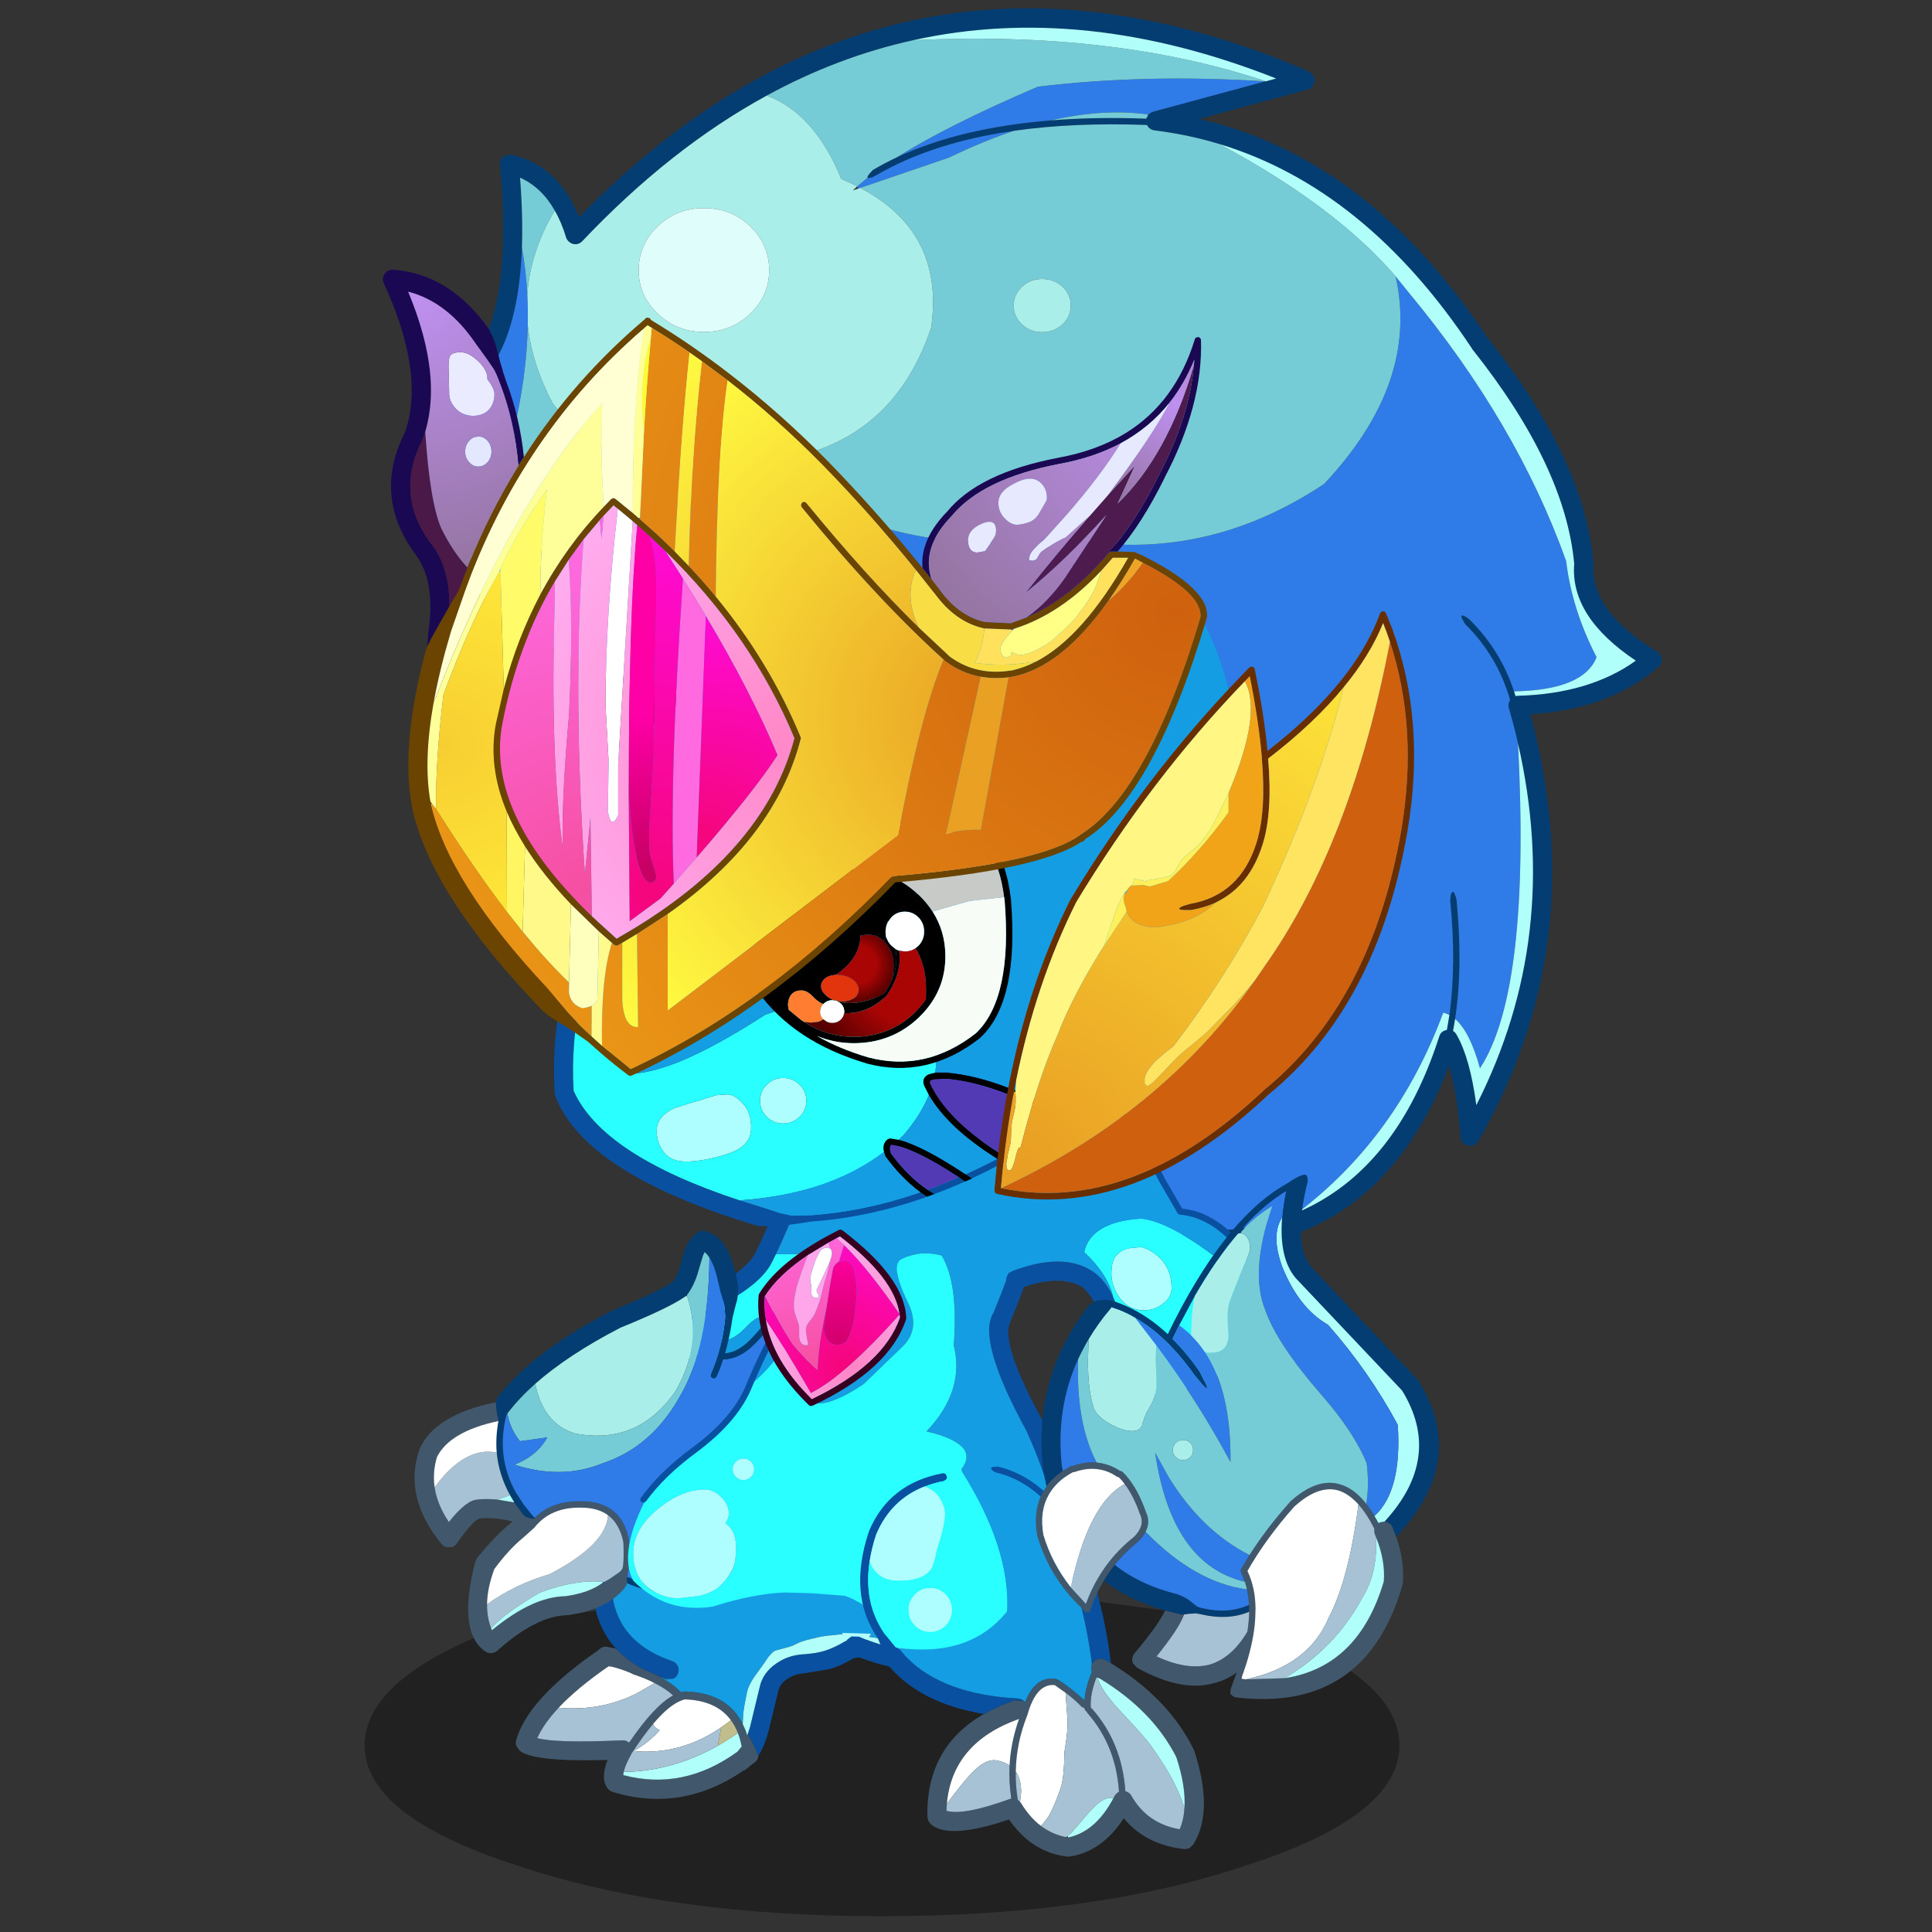 <svg xmlns:ffdec="https://www.free-decompiler.com/flash" xmlns:xlink="http://www.w3.org/1999/xlink" ffdec:objectType="frame" height="90" width="90" xmlns="http://www.w3.org/2000/svg"><rect width="100%" height="100%" fill="#333333" stroke="none"/><use ffdec:characterId="20" height="149.8" transform="matrix(.595 0 0 .594 13.748 .327)" width="108.9" xlink:href="#a"/><defs><radialGradient cx="0" cy="0" gradientTransform="translate(45.85 49.95) scale(.159)" gradientUnits="userSpaceOnUse" id="j" r="819.2" spreadMethod="pad"><stop offset=".016" stop-color="#29ffff"/><stop offset="1" stop-color="#29ffff"/></radialGradient><radialGradient cx="0" cy="0" gradientTransform="translate(74.35 72.45) scale(.048)" gradientUnits="userSpaceOnUse" id="k" r="819.2" spreadMethod="pad"><stop offset=".016" stop-color="#f5067c"/><stop offset="1" stop-color="#ff0ac5"/></radialGradient><radialGradient cx="0" cy="0" gradientTransform="translate(83.1 70.45) scale(.048)" gradientUnits="userSpaceOnUse" id="l" r="819.2" spreadMethod="pad"><stop offset=".016" stop-color="#f651a5"/><stop offset="1" stop-color="#ff66d8"/></radialGradient><radialGradient cx="0" cy="0" gradientTransform="translate(75.6 64.45) scale(.032)" gradientUnits="userSpaceOnUse" id="m" r="819.2" spreadMethod="pad"><stop offset=".016" stop-color="#d3006e"/><stop offset="1" stop-color="#fb009b"/></radialGradient><radialGradient cx="0" cy="0" gradientTransform="translate(66.6 70.2) scale(.049)" gradientUnits="userSpaceOnUse" id="n" r="819.2" spreadMethod="pad"><stop offset=".016" stop-color="#ff86c6"/><stop offset="1" stop-color="#ffabea"/></radialGradient><radialGradient cx="0" cy="0" gradientTransform="translate(70.85 72.95) scale(.039)" gradientUnits="userSpaceOnUse" id="o" r="819.2" spreadMethod="pad"><stop offset=".016" stop-color="#ff86c6"/><stop offset="1" stop-color="#ffabea"/></radialGradient><radialGradient cx="0" cy="0" gradientTransform="translate(175.85 219.7) scale(.017)" gradientUnits="userSpaceOnUse" id="p" r="819.2" spreadMethod="pad"><stop offset=".427" stop-color="#aa0505"/><stop offset=".886" stop-color="#530000"/></radialGradient><radialGradient cx="0" cy="0" gradientTransform="translate(159.1 221.95) scale(.045)" gradientUnits="userSpaceOnUse" id="q" r="819.2" spreadMethod="pad"><stop offset=".427" stop-color="#aa0505"/><stop offset=".886" stop-color="#530000"/></radialGradient><radialGradient cx="0" cy="0" gradientTransform="translate(315.4 8.4) scale(.107)" gradientUnits="userSpaceOnUse" id="r" r="819.2" spreadMethod="pad"><stop offset="0" stop-color="#bf90f0"/><stop offset="1" stop-color="#9575a2"/></radialGradient><radialGradient cx="0" cy="0" gradientTransform="translate(74.85 42.4) scale(.045)" gradientUnits="userSpaceOnUse" id="s" r="819.2" spreadMethod="pad"><stop offset="0" stop-color="#bf90f0"/><stop offset="1" stop-color="#9575a2"/></radialGradient><radialGradient cx="0" cy="0" gradientTransform="translate(72.85 37.4) scale(.122)" gradientUnits="userSpaceOnUse" id="t" r="819.2" spreadMethod="pad"><stop offset="0" stop-color="#bf90f0"/><stop offset="1" stop-color="#9575a2"/></radialGradient><radialGradient cx="0" cy="0" gradientTransform="translate(75.3 108.4) scale(.278)" gradientUnits="userSpaceOnUse" id="u" r="819.2" spreadMethod="pad"><stop offset="0" stop-color="#cf610e"/><stop offset="1" stop-color="#ea9516"/></radialGradient><radialGradient cx="0" cy="0" gradientTransform="translate(78.8 113.9) scale(.291)" gradientUnits="userSpaceOnUse" id="v" r="819.2" spreadMethod="pad"><stop offset="0" stop-color="#cf610e"/><stop offset="1" stop-color="#ea9516"/></radialGradient><radialGradient cx="0" cy="0" gradientTransform="translate(135.35 141.45) scale(.167)" gradientUnits="userSpaceOnUse" id="w" r="819.2" spreadMethod="pad"><stop offset="0" stop-color="#e9a023"/><stop offset="1" stop-color="#fffa41"/></radialGradient><radialGradient cx="0" cy="0" gradientTransform="translate(138.35 151.45) scale(.189)" gradientUnits="userSpaceOnUse" id="x" r="819.2" spreadMethod="pad"><stop offset="0" stop-color="#e9a023"/><stop offset="1" stop-color="#fffa41"/></radialGradient><radialGradient cx="0" cy="0" gradientTransform="translate(136.85 152.45) scale(.171)" gradientUnits="userSpaceOnUse" id="y" r="819.2" spreadMethod="pad"><stop offset="0" stop-color="#e9a023"/><stop offset="1" stop-color="#fffa41"/></radialGradient><radialGradient cx="0" cy="0" gradientTransform="translate(306.35 150.45) scale(.071)" gradientUnits="userSpaceOnUse" id="z" r="819.2" spreadMethod="pad"><stop offset="0" stop-color="#f7ce32"/><stop offset="1" stop-color="#fee738"/></radialGradient><radialGradient cx="0" cy="0" gradientTransform="translate(261.35 195.95) scale(.136)" gradientUnits="userSpaceOnUse" id="A" r="819.2" spreadMethod="pad"><stop offset="0" stop-color="#f54fa1"/><stop offset="1" stop-color="#ff6be3"/></radialGradient><radialGradient cx="0" cy="0" gradientTransform="translate(198.85 149.45) scale(.113)" gradientUnits="userSpaceOnUse" id="B" r="819.2" spreadMethod="pad"><stop offset="0" stop-color="#ff88c8"/><stop offset="1" stop-color="#ffadf0"/></radialGradient><radialGradient cx="0" cy="0" gradientTransform="translate(199.35 146.95) scale(.107)" gradientUnits="userSpaceOnUse" id="C" r="819.2" spreadMethod="pad"><stop offset="0" stop-color="#ff88c8"/><stop offset="1" stop-color="#ffadf0"/></radialGradient><radialGradient cx="0" cy="0" gradientTransform="translate(240.85 197.95) scale(.139)" gradientUnits="userSpaceOnUse" id="D" r="819.2" spreadMethod="pad"><stop offset="0" stop-color="#f5067c"/><stop offset="1" stop-color="#ff0bd5"/></radialGradient><radialGradient cx="0" cy="0" gradientTransform="translate(223.85 178.45) scale(.084)" gradientUnits="userSpaceOnUse" id="E" r="819.2" spreadMethod="pad"><stop offset="0" stop-color="#f5067c"/><stop offset="1" stop-color="#ff0bd5"/></radialGradient><radialGradient cx="0" cy="0" gradientTransform="translate(241.35 190.45) scale(.135)" gradientUnits="userSpaceOnUse" id="F" r="819.2" spreadMethod="pad"><stop offset="0" stop-color="#c60061"/><stop offset=".459" stop-color="#ff00a7"/></radialGradient><radialGradient cx="0" cy="0" gradientTransform="translate(124.3 284) scale(.224)" gradientUnits="userSpaceOnUse" id="G" r="819.2" spreadMethod="pad"><stop offset=".016" stop-color="#e99f23"/><stop offset="1" stop-color="#fde339"/></radialGradient><g id="a" transform="translate(-23.1 -.55)"><use ffdec:characterId="1" height="8.75" transform="matrix(1.635 0 0 3.081 28.541 123.318)" width="49.55" xlink:href="#b"/><use ffdec:characterId="3" height="401.8" transform="matrix(-.248 0 0 .248 130.1 .65)" width="391.3" xlink:href="#c"/><use ffdec:characterId="5" height="101.9" transform="matrix(-.248 0 0 .248 69 115.8)" width="115.4" xlink:href="#d"/><use ffdec:characterId="7" height="153" transform="matrix(-.248 0 0 .248 72.35 91.7)" width="160.9" xlink:href="#e"/><use ffdec:characterId="9" height="169.35" transform="matrix(-.248 0 0 .248 84.35 89.25)" width="141.9" xlink:href="#f"/><use ffdec:characterId="11" height="123.4" transform="matrix(-.248 0 0 .248 94.25 115)" width="108.5" xlink:href="#g"/><use ffdec:characterId="13" height="194.35" transform="matrix(-.248 0 0 .248 112.65 85.05)" width="144.45" xlink:href="#h"/><use ffdec:characterId="19" height="302.6" transform="matrix(-.248 0 0 .248 110.7 21.15)" width="325.5" xlink:href="#i"/></g><g id="H" fill-rule="evenodd"><path d="m125.15 23.1 35.45 9.6q.8.25 1.4.9l.25.3.5 1q16.1-.6 30.15.55 28.5 2.3 48.55 11.65 4 1.9 7.65 4.05l1.15 1.3q.65.85.5 1.15l-.1.1-1.3-.2-1.25-.65q-17.75-10.4-43.55-14.1-18.85-2.7-42-1.85l-.55.8q-.75.75-1.8.9-10.55 1.3-20.45 4.3Q93.4 56.95 59.9 107.65l-.15.25q-29.25 36.85-32.1 67.75Q29 192.4 8.2 206.3q14.65 10.5 37.3 11.1l.65.1.5-1.5q4.25-13 14.05-22.7l1-.75q.7-.45 1.3-.55.55-.1 0 1.15l-.9 1.55q-10.25 10.15-14.2 24l.35.75q.3.9.05 1.8-1.65 5.6-2.9 11.2-13.95 60.95 13.15 114.4 2-14.95 6.25-22.3.4-.75 1.1-1.15l-.65-3.8q-2.5-16.55-.45-37.7.05-.4.45-1.45.35-1.1.75-1.05.4.05.65 1.2l.15 1.5q-2 20.25.25 36.25l.8 4.7.95.3q1.1.55 1.45 1.75 13.5 42.1 44.35 55.5 9.85 4.3 21.55 5.65l-.15-.05q24.85 1.45 34.85 7.4 5.8-20.9 16.75-29.15.95-.8 2.2-.6 1.2.15 2 1.15l.25.35q.45.85.35 1.85-.2 1.2-1.15 2-10.55 8.35-15.7 30.3-.3 1.1-1.2 1.75-.9.65-2 .55-1.15-.1-1.9-.9-7.25-7.1-34.8-8.7h-.15q-48.4-5.25-68.3-57.7-2.6 8.6-3.65 22.55-.1.95-.7 1.7l-1.6 1-1.9-.2q-.9-.4-1.4-1.25-36-62.45-16.45-135.05-24.95-1.6-40.45-14.95-.75-.65-.95-1.6-.25-.95.15-1.85.35-.9 1.2-1.4 20.9-12.6 20.15-27.6v-.5q2.7-32.5 33.45-71.2 37.65-56.9 91-69.15l-34.2-9.3q-1.2-.3-1.85-1.4-.6-1.1-.3-2.25.3-1.2 1.4-1.85.5-.3 1.05-.35l.9-.6Q242.5-35.6 341.8 66q6.65-16.45 21.35-19.7l1.85.15q.9.4 1.4 1.25.45.8.4 1.8-5.05 53.55 14.7 67.65l.75.7q18.75 25.55-1.45 60.1-.65 1.05-1.85 1.35l-2.05-.2-.2-.1q-1.1-.65-1.4-1.85-.3-1.2.3-2.25l.65-1.15q16.9-29.75 1.45-51.95-16.6-11.35-17.85-46.15-.35-10.1.6-22.1-6.8 3.05-10.95 10.4-2.15 3.7-3.6 8.55-.35 1-1.25 1.6-.9.6-2 .5-1.1-.15-1.8-.9-27.9-29.5-58.3-46.1-22.4-12.25-46.2-17.5-53.85-11.95-114.6 12.1l3.3.9h.1" fill="#043d72"/><path d="M162 33.6q-.6-.65-1.4-.9l-35.45-9.6q38.1-2.4 71.85 1.7 28.3 12.15 44.45 22.3-20.05-9.35-48.55-11.65-16.5-3.8-30.65-1.9l-.25.05m197.85 42.05q1.25 34.8 17.85 46.15 15.45 22.2-1.45 51.95-17.55-39.7-18.25-73.55-.1-4.95.15-9.75.4-7.55 1.7-14.8m-167.8 289.7-.25-.35q-.8-1-2-1.15-1.25-.2-2.2.6-10.95 8.25-16.75 29.15-10-5.95-34.85-7.4l.15.05q-11.7-1.35-21.55-5.65-31.05-23.7-45.6-63-1 .25-1.95.75-2.25-16-.25-36.25l-.15-1.5q-.25-1.15-.65-1.2-.4-.05-.75 1.05-.4 1.05-.45 1.45-2.05 21.15.45 37.7-4.7 4.05-7.85 15.6-16.05-24.65-12-102.75 1.25-5.6 2.9-11.2.25-.9-.05-1.8l-.35-.75q3.95-13.85 14.2-24l.9-1.55q.55-1.25 0-1.15-.6.1-1.3.55l-1 .75Q50.9 203 46.65 216q-21.95-.4-26.05-10.8 7.8-15.2 9.6-30.4Q45.75 131.1 79.8 90l4.25-5.25q-7.6 33.5 22.55 65.65 43.35 28.95 93.2 14.4 21.25 9.6 62.4-6 69.7-14.15 110.05 27.35-13.7 16.1-54.05 27.85-40.1 9-70.4 97.6-16.75 31.8-55.75 53.75m12.5-326.6q25.8 3.7 43.55 14.1l1.25.65 1.3.2.1-.1 3.25 2.7-.25.75-.7-.25L225 47.2q-10.6-5.15-20.45-8.45" fill="#2f7be7"/><path d="M236.35 10.1q23.8 5.25 46.2 17.5Q267.5 33.2 259 54q-2.65 1.1-5 2.3l-3.25-2.7q.15-.3-.5-1.15l-1.15-1.3q-3.65-2.15-7.65-4.05Q225.3 36.95 197 24.8q-33.75-4.1-71.85-1.7l-.05-.05q48.1-16 111.25-12.95M349.5 63.95q4.15-7.35 10.95-10.4-.95 12-.6 22.1-1.3 7.25-1.7 14.8-.95-13.5-8.65-26.5m26.75 109.8-.65 1.15q-.6 1.05-.3 2.25t1.4 1.85l.2.1q-1.75 3.6-4.65 7.05-40.35-41.5-110.05-27.35-41.15 15.6-62.4 6-49.85 14.55-93.2-14.4-30.15-32.15-22.55-65.65 19.05-22.2 55.7-41.85 9.9-3 20.45-4.3 1.05-.15 1.8-.9l.55-.8q23.15-.85 42 1.85 9.85 3.3 20.45 8.45l28.05 9.6q-25.1 13.15-22.8 40.6l.35 3.4q12.5 37.75 51.2 42.4 48.1 8.95 68.4-18.4 6.55-12.5 7.8-24.6.7 33.85 18.25 73.55M192.9 35.45q-14.05-1.15-30.15-.55l-.5-1v-.35q14.15-1.9 30.65 1.9m2.7 50.15q-3.75 0-6.4 2.45-2.6 2.45-2.6 5.95t2.6 5.95q2.65 2.45 6.4 2.45 3.75 0 6.35-2.45 1.95-1.8 2.5-4.2l.15-1.75q0-3.5-2.65-5.95-2.6-2.45-6.35-2.45" fill="#76ccd6"/><path d="M282.55 27.6q30.4 16.6 58.3 46.1.7.75 1.8.9 1.1.1 2-.5.9-.6 1.25-1.6 1.45-4.85 3.6-8.55 7.7 13 8.65 26.5-.25 4.8-.15 9.75-1.25 12.1-7.8 24.6-20.3 27.35-68.4 18.4-38.7-4.65-51.2-42.4l-.35-3.4q-2.3-27.45 22.8-40.6l.7.25 1.65.55-1.4-1.3q2.35-1.2 5-2.3 8.5-20.8 23.55-26.4m-86.95 58q3.75 0 6.35 2.45 2.65 2.45 2.65 5.95l-.15 1.75q-.55 2.4-2.5 4.2-2.6 2.45-6.35 2.45-3.75 0-6.4-2.45-2.6-2.45-2.6-5.95t2.6-5.95q2.65-2.45 6.4-2.45m86.2-2.8q0 3.85 1.35 7.15 1.5 3.65 4.65 6.65 6.05 5.75 14.6 5.75t14.55-5.75Q323 90.9 323 82.8q0-8.1-6.05-13.9-6-5.7-14.55-5.7t-14.6 5.7q-6 5.8-6 13.9" fill="#aaeeea"/><path d="M281.8 82.8q0-8.1 6-13.9 6.05-5.7 14.6-5.7t14.55 5.7Q323 74.7 323 82.8q0 8.1-6.05 13.8-6 5.75-14.55 5.75t-14.6-5.75q-3.15-3-4.65-6.65-1.35-3.3-1.35-7.15" fill="#dffdfb"/><path d="m125.05 23.1-3.3-.9q60.75-24.05 114.6-12.1Q173.2 7.05 125.1 23.05l-.05.05M114.6 380.6q-30.85-13.4-44.35-55.5-.35-1.2-1.45-1.75l-.95-.3-.8-4.7q.95-.5 1.95-.75 14.55 39.3 45.6 63m-49.35-61 .65 3.8q-.7.4-1.1 1.15-4.25 7.35-6.25 22.3-27.1-53.45-13.15-114.4-4.05 78.1 12 102.75 3.15-11.55 7.85-15.6M46.65 216l-.5 1.5-.65-.1q-22.65-.6-37.3-11.1 20.8-13.9 19.45-30.65 2.85-30.9 32.1-67.75l.15-.25q33.5-50.7 79.85-64.75-36.65 19.65-55.7 41.85L79.8 90q-34.05 41.1-49.6 84.8-1.8 15.2-9.6 30.4 4.1 10.4 26.05 10.8" fill="#b0fffb"/></g><g id="I" fill-rule="evenodd"><path d="M83.8 54.4q-3.25 3.5-7.9 6.15l-.95.5q-2.9 1.1-5.3 2.4l-1.65.6-2.3-.15q-1.15-.55-1.5-1.7-.45-1.2.1-2.3.55-1.15 1.75-1.55Q81.75 53 84.6 39.5l.45-2.8.2-1.85q-.5-3.75-1.7-8.05-4-14.15-14.65-25.1-.3-.3-.3-.65V1q0-.4.3-.7.3-.3.7-.3l.75.3q11.15 11.45 14.8 25.05l2.15 4.55 1.2 2.8 1.1 3.2.6 2.35.35 2.35Q89 48.65 83.8 54.4m-41.6 27q-2.4 4.1-3.35 6.95l-.05-.1q-1.85-3-3.1-7.45l-.05-.2-3.15-13q-.6-2.15-2.7-3.55-2.4-1.65-5.4-1.85l-8.2-1.35q-3.3-1-6.8-3.05-1.95-1.2-6.2 0l-2.1-.1q-.9-.1-1.05-1.35-.2-1.25.45-2.05.6-.8 2.7-1.9l1.5-.55q3-.95 5.5-.05.85 0 1.55.45 3.2 1.9 6.2 2.85 2.8.85 6.85 1.1 4.7.3 8.4 2.9 4 2.75 5.1 6.95l3.2 13.25.7 2.1" fill="#0950a0"/><path d="m83.8 54.4 2.95-.6q1.2-.1 2.2.7l.35.35q22.45 15.5 26 28.55.25.8 0 1.65l-.95 1.45q-3.85 3.8-27.9 3.1 2.2 5.75.2 8.65-.6 1.05-1.75 1.45-21.7 6.65-41.25-6.65l-.75-.35-1.75-1.45-.55-.4-.1-.1-.35-.25q-1.05-.7-1.3-1.9v-.2l-.05-.15.05.1q.95-2.85 3.35-6.95l.15.45.55-1.65.9-2 .15-.3q4.95-9.65 18.25-9.95l.25.05.8.2q2-2.1 4.9-3.85l1.5-.9q2.4-1.3 5.3-2.4l.95-.5q4.65-2.65 7.9-6.15m18.1 18.7Q96.05 66.85 86.15 60q-.95-.05-3.75.9-2.8.9-4.4 1.8l-.05-.05q-3.55 1.2-6.35 2.65-3.5 1.75-5.85 3.9 6 3.3 13.9 14.95l.1-.1q.9-.7 2-.65 20.8.95 26.9-.7-2.1-4.65-6.75-9.6M81.35 93.4q-.45-2.1-2.35-5.55l-.25-.55-.2-.2-.25-.4q-3.3-5-6.2-8.45-5-5.95-8.95-7.45l-.1-.05-.95-.3q-10 .3-14.6 6.6-1.3 1.75-2.2 4-.75 1.95-1.2 4.3L45.45 87q17.1 12.4 36.05 7.4l-.15-1" fill="#41586c"/><path d="m69.65 63.45-1.5.9q-2.9 1.75-4.9 3.85l-.8-.2-.25-.05q-13.3.3-18.25 9.95l-.2-.1-.15-3-.4-2.65-.8-4.1q-.45-1.9-2.05-4.4L37 59q-2.15-3.45-3.6-4l-2.95-.8q-2.35-.55-3.6-1.3-1.3-.75-5-1.65-3.75-.95-6.05-1.05l-3.1-.35-7.95.05Q5.2 43.55 9 35.4 16.6 21.8 30.2 12 51.15-2.75 68.6 1.05q0 .35.3.65 10.65 10.95 14.65 25.1 1.2 4.3 1.7 8.05l-.2 1.85-.45 2.8Q81.75 53 66.05 58.35q-1.2.4-1.75 1.55-.55 1.1-.1 2.3.35 1.15 1.5 1.7l2.3.15 1.65-.6" fill="#149de2"/><path d="m43.8 78.2-.9 2-.55 1.65-.15-.45-.7-2.1-3.2-13.25q-1.1-4.2-5.1-6.95-3.7-2.6-8.4-2.9-4.05-.25-6.85-1.1-3-.95-6.2-2.85-.7-.45-1.55-.45-2.5-.9-5.5.05l.05-1.95 7.95-.05 3.1.35q2.3.1 6.05 1.05 3.7.9 5 1.65 1.25.75 3.6 1.3l2.95.8q1.45.55 3.6 4l3.35 4.65q1.6 2.5 2.05 4.4l.8 4.1.4 2.65.15 3 .05.4m37.55 15.2.15 1q-18.95 5-36.05-7.4l-1.35-1.65q.45-2.35 1.2-4.3 3.15 2.2 6.35 4.05 14.2 8.05 29.7 8.3" fill="#b0fffb"/><path d="M71.6 65.3q2.8-1.45 6.35-2.65l.05.05q1.6-.9 4.4-1.8 2.8-.95 3.75-.9 9.9 6.85 15.75 13.1-13.6 1.2-25.05-4.75L71.6 65.3M47.5 77.05q4.6-6.3 14.6-6.6l.95.3.1.05q3.95 1.5 8.95 7.45-.45 1.2-2.1 1.95 3.1 3.65 8.2 6.6-14.75 1.35-27.65-7.5l-3.05-2.25" fill="#fff"/><path d="M101.9 73.1q4.65 4.95 6.75 9.6-6.1 1.65-26.9.7-1.1-.05-2 .65l-.1.1q-7.9-11.65-13.9-14.95 2.35-2.15 5.85-3.9l5.25 3.05Q88.3 74.3 101.9 73.1m-29.8 5.15q2.9 3.45 6.2 8.45l.25.4.2.2.25.55q1.9 3.45 2.35 5.55-15.5-.25-29.7-8.3l-1.1-5.8q12.9 8.85 27.65 7.5-5.1-2.95-8.2-6.6 1.65-.75 2.1-1.95" fill="#a7c2d5"/><path d="M45.3 81.05q.9-2.25 2.2-4l3.05 2.25 1.1 5.8q-3.2-1.85-6.35-4.05" fill="#c1bd8c"/></g><g id="J" fill-rule="evenodd"><path d="m46.65 81.75-.05.15q-.4 1.15-1.5 1.75-1.1.6-2.25.25-1.2-.4-1.8-1.5l-.85-1.35q-2.75-3.85-3.9-6.35v-.05l-4.5-9.6-4.05-8.3Q22.55 49.3 16.2 44.8L1.25 35.05q-1-.75-1.2-1.95-.2-1.25.55-2.25.7-1 1.9-1.2l1.55.15q.35.15.7.4 5.95 4.25 14.55 9.45l.2.1q7.25 5.05 13.15 13.55v-.05l4.6 9.25 4.5 9.65q1 2.15 3.35 5.4v.05l1.25 2q.55 1.05.3 2.15M37 2l.05-.15Q37.5.7 38.65.25q1.15-.5 2.3 0 1.15.45 1.65 1.6 7.85 19.05 10.75 24.7 2.6 4.9 11.9 10.15h-.05q11.05 6.15 13.75 9.65.75.95.65 2.2-.15 1.2-1.1 2l-1.35.6-.85.05q-1.25-.15-2-1.1-2.45-2.85-12-8.15-11.35-6.4-14.3-12.7v.05l-1.2-2.45q-3.2-6.7-9.75-22.7Q36.6 3.05 37 2" fill="#0950a0"/><path d="M77.15 51.15q-1.4 5.05-3.2 9.25l-4.75-3.2q-4.05-2.6-6.2-3-3.25-.65-6.25-3.75-3-3.2-4.75-3.65-4.4-1.1-11.35-8-7.3-7.2-8.85-12.8l9.55.85h5.45L48 29.3v-.05q2.95 6.3 14.3 12.7 9.55 5.3 12 8.15.75.95 2 1.1l.85-.05" fill="#29ffff"/><path d="M46.65 81.75q.25-1.1-.3-2.15l-1.25-2v-.05q-2.35-3.25-3.35-5.4l-4.5-9.65-4.6-9.25v.05q-5.9-8.5-13.15-13.55l-.2-.1q-8.6-5.2-14.55-9.45-.35-.25-.7-.4Q13.4 5.8 37 2q-.4 1.05.05 2.15 6.55 16 9.75 22.7h-5.45L31.8 26q1.55 5.6 8.85 12.8 6.95 6.9 11.35 8 1.75.45 4.75 3.65 3 3.1 6.25 3.75 2.15.4 6.2 3l4.75 3.2q-8.75 20.2-27.3 21.35" fill="#149de2"/><path d="M93.85 130.9v-.8l.1-.5-.25-.75-.5-2.75q-.45-3.4-.2-8.35l.05-.15q2.4-12.55 14.95-12.6 9.4-.3 14.95 5.2l.35.35 1.5-.3q.95-.3 1.7-.95l2.9-3.95 5.3-.9q3.1-.3 6.15-.05l.1.05q3.55.05 9.1 7.1 3.7-5.5 4.5-11 .7-4.8-.75-9.6-4.1-8.1-19.4-11.35l-.1-.4h.1q.7-2.6.8-5.55l.25.05q19.25 4.05 23.9 14.85l.1.35q4.95 14.9-7.1 29.6-.65.75-1.55 1l-1.8-.05q-.9-.35-1.45-1.15-4.95-7.1-7.2-7.9-5.25-.4-10.45 1 5.3 4.1 11.25 11.55l.55 1.1q5.75 22.15-3.05 28.35-.85.65-1.95.6-1.1-.05-1.9-.75-12.2-10.9-21.85-11.25h-.35q-9.45-1.3-14.85-5.5-1.9-1.45-3.25-3.2-.55-.65-.65-1.4m44.15 6.65q-.05-5.1-2.3-11.15-4.55-6.15-8.85-9.7l-1.7-1.5-2.1-1.9q-5.2-6.6-15-6.3H108q-5.05.05-8.2 2.4-3.65 2.7-4.8 8.45-.25 4.55.1 7.65.15 1.2 1.3 2l.95.65 2 1.4 1.65.95.5.25q4.25 3.2 11.75 4.25 10.4.15 23.2 10.75l.25-.6q1.35-3.5 1.3-7.6" fill="#41586c"/><path d="M93.85 130.9q-25.05 10.55-40.1-10.3-15.3-21.15-15.6-34.25-.35-13 .55-20.65.9-7.55.9-11 0-4.4-.9-8.15-1.15-4.5-3.2-5.9-.4-.2-.45-.6-.1-.45.1-.75.2-.4.65-.45l.2-.05.75-.2q4 .55 7.95 4.05h-.05q2.05 1.75 6.25 6.75 3.65 4.4 5.95 6.25v-.05q2.9 2.3 6 2.6-1.6-5.65-2.35-11.3l-1-4-.45-1.55q-.2-.9-.25-2.6-.15-1.75.15-3.15 2.55-13.7 9.25-15.7.55-.4 1.35-.45 1.2-.15 2.2.65 2.75 2.3 3.75 5.1v.05l1.65 5.6q.7 2.55 2.1 4.7 4.95 3.3 19.15 9.1l.25.1q24.9 12.9 35.95 27.3.6.8.6 1.6-.1 2.95-.8 5.55h-.1l.1.4q.95 5.15.55 10-.65 7-4.2 13.45l-1.35 2.3-2.9 3.95q-.75.65-1.7.95l-1.5.3-.35-.35.85-.9 2.5-3.1 2.55-3.9q6.4-11.35 3-24.75l-.25-.3q-3.65-4.8-8.8-9.4-10.4-9.2-26.9-17.75-15.6-6.35-20.6-9.95l-.35-.3-.35-.45q-2.2-3.15-3.25-7l-1.55-5.2-.5-1q-.8.65-1.5 1.75-1.75 2.7-2.85 8.1l-.6 2.55-.75 2.5q-.5 1.25-.6 2.9l-.2 2.6q.8 9.6 4.55 18.2v.8l-.55.55h-.75l-.55-.55q-1.2-2.65-2.05-5.4-4.05-.05-7.85-3-2.45-1.9-6.25-6.5-4.05-4.8-6-6.55-2.3-2.05-4.6-2.9 1.1 1.8 1.9 4.8.95 3.95.95 8.65 0 3.55-.9 11.25-.9 7.5-.55 20.35.4 12.65 15.2 33.15 14.35 19.75 38.35 9.4l.25.75-.1.5v.8" fill="#043d72"/><path d="M75.3 40.15q5 3.6 20.6 9.95 16.5 8.55 26.9 17.75Q120.15 80.7 110 83.6 90.2 87.25 78.4 70q-8.55-15-3.55-29.95l.45.1" fill="#aaeeea"/><path d="M67.8 27.95q.7-1.1 1.5-1.75l.5 1 1.55 5.2q1.05 3.85 3.25 7l.35.45-.1.2Q69.85 55 78.4 70 90.2 87.25 110 83.6q10.15-2.9 12.8-15.75 5.15 4.6 8.8 9.4l-.05.25q-.95 4.8-3.95 8.5l-8.6-1.2q3.25 5.85 10.4 8.6-14.95 4.85-27.8-.4Q85.95 87.85 77 71.6q-8.95-15.3-9.2-43.65" fill="#76ccd6"/><path d="M130.75 103.05q3.55-6.45 4.2-13.45 10-2.1 19.6 10.95-.8 5.5-4.5 11-5.55-7.05-9.1-7.1l-.1-.05q-3.05-.25-6.15.05l-3.95-1.4m7.25 34.5q.05 4.1-1.3 7.6-4.45-4.95-15.5-11.35-11.25-4.15-19.7-3.35l-.5.05-1.65-.95-2-1.4-.95-.65q-1.15-.8-1.3-2-.35-3.1-.1-7.65 1.15-5.75 4.8-8.45.6 9.3 18.4 18.6 11.05 3.25 19.8 9.55" fill="#a7c2d5"/><path d="M134.95 89.6q.4-4.85-.55-10 15.3 3.25 19.4 11.35 1.45 4.8.75 9.6-9.6-13.05-19.6-10.95M99.8 109.4q3.15-2.35 8.2-2.4h.05q9.8-.3 15 6.3l2.1 1.9 1.7 1.5q4.3 3.55 8.85 9.7 2.25 6.05 2.3 11.15-8.75-6.3-19.8-9.55-17.8-9.3-18.4-18.6" fill="#fff"/><path d="m129.4 105.35 1.35-2.3 3.95 1.4-5.3.9m7.3 39.8-.25.6q-12.8-10.6-23.2-10.75-7.5-1.05-11.75-4.25v-.3q8.45-.8 19.7 3.35 11.05 6.4 15.5 11.35" fill="#b0fffb"/><path d="M93.7 128.85q-24 10.35-38.35-9.4-14.8-20.5-15.2-33.15-.35-12.85.55-20.35.9-7.7.9-11.25 0-4.7-.95-8.65-.8-3-1.9-4.8 2.3.85 4.6 2.9 1.95 1.75 6 6.55 3.8 4.6 6.25 6.5 3.8 2.95 7.85 3 .85 2.75 2.05 5.4l.55.55h.75l.55-.55v-.8q-3.75-8.6-4.55-18.2L63 44q.1-1.65.6-2.9l.75-2.5.6-2.55q1.1-5.4 2.85-8.1.25 28.35 9.2 43.65 8.95 16.25 24.6 21.4 12.85 5.25 27.8.4-7.15-2.75-10.4-8.6l8.6 1.2q3-3.7 3.95-8.5l.3.05q3.4 13.4-3 24.75l-2.55 3.9-2.5 3.1-.85.9q-5.55-5.5-14.95-5.2-12.55.05-14.95 12.6l-.05.15q-.25 4.95.2 8.35l.5 2.75" fill="#2f7be7"/></g><g id="K" fill-rule="evenodd"><path d="m72.65 158.55.35.6q.5 1.15.05 2.3t-1.55 1.65q-13.15 5.85-30.35 6.25h-.3q-28.5-2.25-37.5-22.8-9.3-19.95 7.4-56.65l.1-.2q13.5-24.75 10.4-31.45l-.15-.35q-11-26.65-9.4-34.85.2-1.25 1.25-1.95.55-.4 1.25-.5h.95q1.2.2 1.95 1.25.7 1 .5 2.2-1 7.25 8.95 31.3Q31.8 63.8 16.2 92.4l-.05.1-.05.1Q.95 126 8.8 144.1q4.45 9.7 14.15 14.6 7.55 3.8 18.25 4.65h.1l11.5-1.05 1.45-.25q8-1.45 14.8-4.45l2.3-.05 1.3 1m11.9-113.6h.1q.4 0 .75.3 9.35 9.5 19 32.3v.05q4.1 10.65 17.25 20.35 10.25 7.55 16.2 15.85l.2.7-.4.65-.75.2-.1-.05-.55-.35q-5.85-8.05-15.8-15.4-13.65-10.1-17.9-21.25v.05l-.6-1.4q-9.2-21.3-18-30.3-.3-.3-.3-.7 0-.4.3-.7l.6-.3" fill="#0950a0"/><path d="M22.95 158.7q-9.7-4.9-14.15-14.6Q.95 126 16.1 92.6l.05-.1.05-.1q15.6-28.6 10.35-37.05-9.95-24.05-8.95-31.3.2-1.2-.5-2.2-.75-1.05-1.95-1.25h-.95Q13.65 5.3 26.65 1.15q26.7-4.9 49.95 11.35l.25.15q9.25 15.7 7.7 32.3l-.6.3q-.3.3-.3.7 0 .4.3.7 8.8 9 18 30.3-4.85-4.1-10.1-11.6-2.15 11.7-7.4 18-5 2.45-17-5.6l-12.2-11.8q-5.85-5.65-1.6-14.2 5.8-12.05 1.6-13.6-5.8-2.8-12.4-1-5.3 8.9-3.8 28.4-3.6 14.35 8.6 27.2-17.15 4.05-11 12-18 27.95-13.7 53.95m69.55-15q-9.1 2.25-18.15 12.8l-9.1.25q0 .5.6 1-6.25.7-10.55 2.85 9.05-12.8 18.15-15.85l10.2-.8 8.85-.25" fill="#149de2"/><path d="m52.8 162.3-11.5 1.05h-.1q-10.7-.85-18.25-4.65-4.3-26 13.7-53.95-6.15-7.95 11-12-12.2-12.85-8.6-27.2-1.5-19.5 3.8-28.4 6.6-1.8 12.4 1 4.2 1.55-1.6 13.6-4.25 8.55 1.6 14.2l12.2 11.8q12 8.05 17 5.6 5.25-6.3 7.4-18 5.25 7.5 10.1 11.6l.6 1.4v-.05q4.25 11.15 17.9 21.25 9.95 7.35 15.8 15.4l.55.35q7.2 14.55 4.2 23l-.75 1.65q-10.35 10.5-25.2 8.2-12.45-4-22.55-4.45l-8.85.25-10.2.8q-9.1 3.05-18.15 15.85-1.4.65-2.5 1.7m55.05-59.95q-1-1-2.4-1t-2.4 1q-1 1-1 2.4t1 2.4q1 1 2.4 1t2.4-1q1-1 1-2.4t-1-2.4m9.8 8.8q-2.8 0-5.2 2.4-2.4 2.4-2.4 5.2 0 1.2.6 2.25l.5.8q-3.3 2.25-3.35 7.35-.1 5.05 1.3 7.65 1.4 2.6 3.7 4.8 2.3 2.2 6.75 3.2l6.45.75q3.1-.05 5.9-1.25 2.8-1.2 4.7-3.05 1.6-1.6 2.55-3.9l.3-.85q.8-2.35.8-5.15 0-7.75-8-14.2-7.4-6-14.6-6" fill="url(#j)"/><path d="M107.85 102.35q1 1 1 2.4t-1 2.4q-1 1-2.4 1t-2.4-1q-1-1-1-2.4t1-2.4q1-1 2.4-1t2.4 1m9.8 8.8q7.2 0 14.6 6 8 6.45 8 14.2 0 2.8-.8 5.15l-.3.85q-.95 2.3-2.55 3.9-1.9 1.85-4.7 3.05-2.8 1.2-5.9 1.25l-6.45-.75q-4.45-1-6.75-3.2t-3.7-4.8q-1.4-2.6-1.3-7.65.05-5.1 3.35-7.35l-.5-.8q-.6-1.05-.6-2.25 0-2.8 2.4-5.2 2.4-2.4 5.2-2.4" fill="#affeff"/><path d="m72.65 158.55-1.3-1-2.3.05q-6.8 3-14.8 4.45l-1.45.25q1.1-1.05 2.5-1.7 4.3-2.15 10.55-2.85-.6-.5-.6-1l9.1-.25-1.7 2.05" fill="#b0fffb"/><path d="m74.25 29.15.5-.2.55.1 3.6 1.9q14.65 8 20.8 17.05l.8 1.25.15.45q1.55 17.85-15.9 34.8l-.5.25-.6-.1Q59.35 73.2 54.1 57.3l-.05-.4q.5-12.8 20.2-27.75m1.75 2.5-1.05-.5Q57.85 44.3 56.2 55.55l-.05.3-.1.95q5.15 14.85 27.8 25.75 12.4-12.25 14.5-24.95.6-3.75.35-7.5l-.1-.2Q94.25 43.15 85.05 37l-6.5-3.95-2.55-1.4" fill="#36001f"/><path d="M56.2 55.55q9.95-14.4 17.5-21.75l1.65 5.35-1.8-.35-.7.05q-.9.4-1.6 1.4-.75.95-1.2 4.15-.5 3.15-.35 5.05l.45 5Q70.5 57.6 71.2 60q.65 2.35 1.5 3.85t3.2 1.5q2.35 0 3.45-2.2.8-1.65.7-3.35l-.85-6.2q2.6 11.55 2.85 19.75 3.4-2.75 8-8.3Q95 57.3 98.55 50l.15.1q.25 3.75-.35 7.5-5.05 7.3-14.2 23.05-10.55-5.25-28-24.8l.05-.3" fill="url(#k)"/><path d="m73.7 33.8.15-.15 2.15-2 2.55 1.4-.2.9-.2.95q-.6.4-.6 1.5 0 .95.65 2.7.2 1.5.55 2.75 1.5 4.9 2 7.3.5 2.5 2.1 6.2.45 1.1 1.9 2.8 1 1.15 1 2.65l-.35 2.45-.35 1.8q0 .7 1.3.35 1.3-.4 1.5-2.7v-3.25q.35-1.3 1.25-3.75.45-1.2.45-3.35 0-2.75-2.6-10.25l-1.9-5.1q9.2 6.15 13.55 12.9l-.05.1q-3.55 7.3-8.5 15.05-4.6 5.55-8 8.3-.25-8.2-2.85-19.75l-.05-.2-1.25-7.95-.8-4.35q-.65-1.4-1.75-1.95L73.7 33.8" fill="url(#l)"/><path d="M75.35 39.15q1.1.55 1.75 1.95l.8 4.35 1.25 7.95.05.2.85 6.2q.1 1.7-.7 3.35-1.1 2.2-3.45 2.2t-3.2-1.5q-.85-1.5-1.5-3.85-.7-2.4-1.05-5.55l-.45-5q-.15-1.9.35-5.05.45-3.2 1.2-4.15.7-1 1.6-1.4l.7-.05 1.8.35" fill="url(#m)"/><path d="m76 31.65-2.15 2-.15.15q-7.55 7.35-17.5 21.75 1.65-11.25 18.75-24.4l1.05.5" fill="url(#n)"/><path d="M98.35 57.6q-2.1 12.7-14.5 24.95-22.65-10.9-27.8-25.75l.1-.95q17.45 19.55 28 24.8Q93.3 64.9 98.35 57.6" fill="url(#o)"/><path d="M78.2 39.1q-.65-1.75-.65-2.7 0-1.1.6-1.5l.95-.2q1.5.05 2.25 1.25l1.2 2.3 1.3 3.9q.5 1.55.5 2.95l-.3 1.6v2.25q-.25 1.6-1.65 1.6-.75 0-.75-.7 0-.3.35-.7.35-.35.35-1.15l-2.4-5-1.75-3.9" fill="#fff"/><path d="m85.05 37 1.9 5.1q2.6 7.5 2.6 10.25 0 2.15-.45 3.35-.9 2.45-1.25 3.75v3.25q-.2 2.3-1.5 2.7-1.3.35-1.3-.35l.35-1.8.35-2.45q0-1.5-1-2.65-1.45-1.7-1.9-2.8-1.6-3.7-2.1-6.2-.5-2.4-2-7.3-.35-1.25-.55-2.75l1.75 3.9 2.4 5q0 .8-.35 1.15-.35.4-.35.7 0 .7.75.7 1.4 0 1.65-1.6V46.7l.3-1.6q0-1.4-.5-2.95l-1.3-3.9-1.2-2.3q-.75-1.2-2.25-1.25l-.95.2.2-.95.2-.9 6.5 3.95" fill="#ffa5e9"/></g><g id="L" fill-rule="evenodd"><path d="m29.35 62.25 1.75-1.1q1.05-.6 2.25-.3t1.85 1.4l.15.25q.4.95.15 2l-.15.45q2.1 4.95 2.35 9.1 3.7-3.65 8.5-6.7l.35-.1q6.5-1.25 9.9 7.25l.05.1.05.1q.35-.35.85-.6l2.3-.15q5.4 1.85 9.75 4.35 18.3 10.5 17.85 32.55l-.35 1.35-.85 1.05q-5.75 4.8-24.55-1.6-2.4 3.4-5.15 5.85-5.8 5.05-13.35 5.9l-.85-.05q-10.15-1.65-16.9-12.1-6.95 8.45-19.1 9.75-.85.05-1.65-.3l-1.2-1.15q-6.55-10.45-.3-29.65l.2-.45q8-16.15 26.1-27.2M59.4 96.5q-.15-9-3.6-17.7l-.05-.1q-2.8-10.15-8.65-9.55l-3.45 2.45q-2.85 2.1-5.15 4.5l-.75.3-.05.25-.35.65-.3.2-.25.45q-9.05 10.3-10 24.95.9.45 1.4 1.35l.35.65q5.55 10.55 14.25 12.45l.7-.1q4.35-.85 7.95-3.55 3.55-2.7 6.3-7.25l.3-.4.7-.6q.75-4.5.65-8.95m21.75 10.2q-1.7-19.35-22.8-26.85 2.6 7.3 3 14.75.25 5.15-.55 10.45l.55.15q14.6 5.3 19.95 3.7l-.15-2.2m-47.25-40-.05-.05-.05-.1-1.05.6q-16.6 10.1-24.05 24.8-3.05 9.3-2.55 16.15.2 3.7 1.5 6.65 10.2-1.75 15.25-10.6.55-1 1.65-1.35l.25-.1q1.05-15.3 10.5-26.05l.4-.3q.3-4.3-1.8-9.65" fill="#41586c"/><path d="M29.35 62.25q2.55-21.45 10.9-41.2l.3-.7.1-.2v-.05l.1-.25q.25-.6.65-.95 2.15-3.45 4.5-6.25Q54.25 2.6 65.1.05l1.3.1q.9.2.8.65l-.1.15-.6.6-.95.45Q55.45 4.4 47.6 13.7q-.7 1-.95 1.9l-.45 2.05q-.2 1.1-.25 2.1l-.05 2.1-.3 1.95q-7.8 18.6-10.25 38.7l-.15-.25q-.65-1.1-1.85-1.4-1.2-.3-2.25.3l-1.75 1.1M81.4 2.6l.2-.2q.4-.3.95-.2 16.75 3.15 23.1 18.1l.05.1q6.75 20.15-2.7 33.85l-1.15 2.65q-.6 1.5-.65 2.05l-.65 2-1 2.05Q89.5 74.95 69.45 78.3q-4.35-2.5-9.75-4.35l-2.3.15q-.5.25-.85.6l-.05-.1.2-.2q.8-.95 2.05-1 23.75-1.3 35.1-13.05l.25-.3q.05-.1.15-.1l1.5-1.8q.45-.55 1.05-.8l.5-.2 3.55-4.25q6.65-9.65 4.7-22.75-.65-4.3-2.2-8.95v.1Q98.75 10.55 88.3 6.4l-.35-.1Q85.2 5.2 82.1 4.65l-.8-.55q-.3-.4-.2-.9l.3-.6M33.85 66.65l-.15.1-.95.4 1.05-.6.05.1" fill="#0950a0"/><path d="M87.9 6.4h.4q10.45 4.15 15.05 14.9v-.1q1.55 4.65 2.2 8.95-2.4 6.05-9.05 6.05-3.95 0-6.45-.9l-1.15-.5q-2.55-1.25-3.25-3.2-.85-2.4-1.2-4.4l-.75-2.8q-.4-.8-1.2-4.1-.8-3.35-.8-5.35 0-2 1.4-4.55 1.4-2.6 4.8-4m-6.4 34.05q2.05-2.05 4.9-2.05l1.75.2q1.75.45 3.1 1.85 2.05 2.05 2.05 4.95 0 2.9-2.05 4.95-2 2.05-4.85 2.05-2.85 0-4.9-2.05-2-2.05-2-4.95 0-2.9 2-4.95" fill="#affeff"/><path d="m76.55 1.4 4.85 1.2-.3.6q-.1.5.2.9l.8.55q3.1.55 5.85 1.65l-.05.1q-3.4 1.4-4.8 4-1.4 2.55-1.4 4.55t.8 5.35q.8 3.3 1.2 4.1l.75 2.8q.35 2 1.2 4.4.7 1.95 3.25 3.2l1.15.5q2.5.9 6.45.9 6.65 0 9.05-6.05 1.95 13.1-4.7 22.75l-3.55 4.25-.5.2q-22.9 3.2-34.7-11.55Q61.05 26 76.55 1.4m4.95 39.05q-2 2.05-2 4.95 0 2.9 2 4.95 2.05 2.05 4.9 2.05 2.85 0 4.85-2.05 2.05-2.05 2.05-4.95 0-2.9-2.05-4.95-1.35-1.4-3.1-1.85l-1.75-.2q-2.85 0-4.9 2.05" fill="#29ffff"/><path d="M35.35 62.5Q37.8 42.4 45.6 23.8l.3-1.95.05-2.1q.05-1 .25-2.1l.45-2.05q.25-.9.95-1.9Q55.45 4.4 65.55 2l.95-.45.6-.6 9.45.45Q61.05 26 62.1 45.8q11.8 14.75 34.7 11.55-.6.25-1.05.8l-1.5 1.8q-.1 0-.15.1l-.25.3Q82.5 72.1 58.75 73.4q-1.25.05-2.05 1l-.25.1q-3.4-8.5-9.9-7.25l-.35.1q-4.8 3.05-8.5 6.7-.25-4.15-2.35-9.1l.15-.45q.25-1.05-.15-2" fill="#149de2"/><path d="m43.65 71.6 3.45-2.45q5.85-.6 8.65 9.55l.05.1q3.45 8.7 3.6 17.7-1.7 2.4-1.7 6.3 0 .9.35 3.25l-.3.4Q55 111 51.45 113.7q-1.55-1.6-2.7-3.55-1.35-2.3-3.45-8.15-1.2-3.4-1.25-11.5-1.3-7.7-.95-11.05l.45-6 .1-1.85m17.7 23q-.4-7.45-3-14.75 21.1 7.5 22.8 26.85-3.85-5.25-7.2-9.05-4.85-5.4-8.65-4.65-2.35.45-3.95 1.6" fill="#fff"/><path d="M59.4 96.5q.1 4.45-.65 8.95l-.7.6q-.35-2.35-.35-3.25 0-3.9 1.7-6.3m-7.95 17.2q-3.6 2.7-7.95 3.55l-.4-.3-1.4-1.2-3.35-3.9q-2.15-2.65-4.15-4.55-2.7-2.5-4.75-2.5l-.9.1-.35-.65q-.5-.9-1.4-1.35.95-14.65 10-24.95l.25-.45.3-.2.35-.65.05-.25.75-.3q2.3-2.4 5.15-4.5l-.1 1.85-.45 6q-.35 3.35.95 11.05.05 8.1 1.25 11.5 2.1 5.85 3.45 8.15 1.15 1.95 2.7 3.55m9.9-19.1q1.6-1.15 3.95-1.6 3.8-.75 8.65 4.65 3.35 3.8 7.2 9.05l.15 2.2q-5.35 1.6-19.95-3.7l-.55-.15q.8-5.3.55-10.45M33.7 66.75l.2-.05q2.1 5.35 1.8 9.65l-.4.3Q25.85 87.4 24.8 102.7l-.25.1q-1.1.35-1.65 1.35-5.05 8.85-15.25 10.6-1.3-2.95-1.5-6.65.65-2.3 2-5.35 1.8-4.1 4.3-8.05 2.5-4 4.5-6.7 1.95-2.7 9.4-10.6 5.75-6.1 7.35-10.65" fill="#a7c2d5"/><path d="M42.8 117.35q-8.7-1.9-14.25-12.45l.9-.1q2.05 0 4.75 2.5 2 1.9 4.15 4.55l3.35 3.9 1.4 1.2-.3.4m-9.1-50.6q-1.6 4.55-7.35 10.65-7.45 7.9-9.4 10.6-2 2.7-4.5 6.7-2.5 3.95-4.3 8.05-1.35 3.05-2 5.35-.5-6.85 2.55-16.15 7.45-14.7 24.05-24.8l.95-.4" fill="#b0fffb"/></g><g id="M" fill-rule="evenodd"><path d="m60 55.15-.2-.15q-.35-.25-.4-.65-.05-.45.2-.75l.25-.3q9.9-13 21.2-14.05l5.4-9.35 3.95-7.5v.05q1.8-3.8 5.2-9.4 3.35-5.7 14.9-12.9l.75-.1q.35.05.6.4V.5l.1.2.05.55-.45.6q-11 6.8-14.25 12.2v.05q-3.3 5.45-5.1 9.2l-4 7.6-5.65 9.8-.35.35-.45.15q-10.9.9-20.55 13.6l-.65.4-.55-.05m75.55 4.4q.5.4.8 1.05.5 1.1.05 2.3-.45 1.1-1.55 1.65l-2.3.05q-12.4-4.7-19.7-.7-8.4 6.45-8.25 30.7 0 1.2-.85 2.1-.9.9-2.1.9-1.2 0-2.05-.75l-.1-.1q-.9-.9-.9-2.1-.1-17.95 4.25-27.45 2.55-5.6 6.65-8.25l.2-.1q9.25-5.8 25 .15l.85.55" fill="#0950a0"/><path d="M84.4 64.4q0-4.2 1.85-7.2 1.85-3.05 5.55-5l1.95-.8 3.5.3q2.75.45 4.45 2.2 1.7 1.7 1.7 5.85 0 4.1-2.6 7.65-2.95 4-7.7 4-3.25 0-5.9-2-2.8-2.1-2.8-5" fill="#affeff"/><path d="m99.5 96.75.05.1q-14.2 3.9-29.55-5.05l-.25-.3q-8.1-9.9-9.45-28.6Q82.5 43.65 94 42.4q15.95 1.05 18 10.6-7.5 7.1-9.15 14.2-4.35 9.5-4.25 27.45 0 1.2.9 2.1M84.4 64.4q0 2.9 2.8 5 2.65 2 5.9 2 4.75 0 7.7-4 2.6-3.55 2.6-7.65 0-4.15-1.7-5.85-1.7-1.75-4.45-2.2l-3.5-.3-1.95.8q-3.7 1.95-5.55 5-1.85 3-1.85 7.2" fill="#29ffff"/><path d="m60 55.15.55.05.65-.4q9.65-12.7 20.55-13.6l.45-.15.35-.35 5.65-9.8 4-7.6q1.8-3.75 5.1-9.2v-.05q3.25-5.4 14.25-12.2l.45-.6.15-.5q20.4 5.4 29.05 21.05 8.6 23.4-5.65 37.75l-.85-.55q-15.75-5.95-25-.15l-.2.1q-4.1 2.65-6.65 8.25Q104.5 60.1 112 53q-2.05-9.55-18-10.6-11.5 1.25-33.7 20.5-.3-3.7-.3-7.75" fill="#149de2"/><path d="M49.5 42.05q1.05 12.9-4.35 19.25l-.15.15-33.35 35.3q-13.05 21.2 5.5 41.45-.45.05-.85.25-1.15.45-1.65 1.6l-1.15 3q-23-24.2-6.85-49.65l.4-.45 33.5-35.5q5.55-7.6 1.05-26.05l-.15-.6q-.2-1.1.35-2.05.8-1.05 6.3 2.65l.85.5q19.3 11.3 36.65 47.05 6.3-5.9 13.15-8.9 1.65-.75 3.4-1.35l.55-.2.7-.2 1.9-.25 2.5.25q1.2.4 1.85.9l.95.85.6.65 1.5 2.05Q128 94.6 125 121.35v.1l-1.1 5.65q-2-2.75-5.15-4.9l.3-1.65q1.95-18.05-5.15-33.7-1.5-3.2-3.3-6.25-2.95-5-6.9-9.65l-.35-.5q-3.8 1.2-7.4 3.3-9.95 5.7-18.7 18.05l-1.5 1.85-2.1 2.2q-.9.65.4-2.1l1.55-3.1q4.1-5.85 8.5-10.2l-2.1-4.3-4.95-9.25q-6.7-11.6-13.6-19.7l-.15-.2-2.3-2.55Q54.75 37.7 48.3 33.8q.85 4.4 1.2 8.25m69.55 78.5v.15-.15m-59.15 46.2.05-2.2q6.45 3 14.8 1.05 1.55-.4 2-.85l2.1-1.65q.9-.7 1.8-1.1l1.7-.75q11.85-2.9 20-9.35 1.9 2.35 3.45 5-8.05 6.25-19.35 9.45l-4.85 1.2-1.15.05-1.35-.2-2.45-.15-1.55.3q-8.55 2-15.2-.8" fill="#043d72"/><path d="M118.75 122.2q3.15 2.15 5.15 4.9 4.55 6.25 2.9 15.7l-.05.1q-3 10.2-10.05 18.6l-.2.25-4.8 5-.6.25-.65-.15-.4-.55q-1.65-5.05-4.25-9.4-1.55-2.65-3.45-5-3.25-4-7.35-7.3l-.1-.1q-1.55-1.55-2.3-3.05-1.6-3.1-.15-6.15 2.1-6 4.9-9.85 1.2-1.7 2.55-2.95.3-.3.75-.3h.05l.1-.1q3.45-2.2 7.25-2.55 3.6-.35 7.6 1.1l.65.1 2.45 1.45M13.5 143.05l1.15-3q.5-1.15 1.65-1.6.4-.2.85-.25l1.45.25.45.25 1.3-2.25q1.25-2.15 2.6-3.85 3.8-4.85 8.1-6.1 7.25-2.35 15.85 5.35l.05.1q7.5 8.4 12.85 16.85l2.7 4.5.1.5-.1.45q-.7 1.45-1.25 3l-.65 2.4q-.5 2.3-.65 4.9l-.05 2.2q.05 2.95.55 6.25 4.9 8.35 11.95 10.45 7.2 1.85 16.75-2.6-7.1-8.8-8.7-13.25l1.15-.05 4.85-1.2q2 4.4 9.65 13.55.6.7.7 1.6.1.85-.3 1.7l-1.25 1.25q-14.1 7.85-24.45 4.8-3.75-.95-6.95-3.3l.45 1.25.25.7 1 2.7q.5 1.7.15 2.3l-1.05.75-.8.2q-40.65 4.7-52.3-35.4l-.15-.6q-.6-7.15 2.1-14.8m48.7 44.25-1.3-3.8q-2.5-7.95-2.9-14.5l-.1-3.3.05-1.4q.1-2.4.55-4.55.65-3.2 1.95-5.9-5.8-10.25-14.9-20.5l-.1-.05q-7.5-6.75-13.8-4.9-3.25 1.05-6.25 4.4-2.65 2.95-5.05 7.75.2.9-.2 1.85l-.35.9q-2.9 7.2-2.4 13.85 8 27.05 31.3 30.6l12.2.35 1.4-.15h.15l-.25-.65m54-28.3q5.95-7.55 8.65-16.55 1.3-7.45-1.65-12.65-1.7-3.1-4.85-5.45-1.3-.95-2.8-1.75l-.5-.05q-4.2-1.5-8-.8-2.85.5-5.45 2.3l-.55.15q-1 .95-1.85 2.15-2.8 3.7-4.85 9.6l-.05.1q-1.55 3.45 1.95 7 4.3 3.4 7.6 7.55 1.9 2.4 3.5 5.05 2.45 4 4.1 8.6l4.75-5.25" fill="#41586c"/><path d="M25.4 132.8q3-3.35 6.25-4.4 6.3-1.85 13.8 4.9l.1.05q9.1 10.25 14.9 20.5-1.3 2.7-1.95 5.9-.45 2.15-.55 4.55l-.05 1.4.1 3.3q.4 6.55 2.9 14.5l1.3 3.8.1.65-1.4.15q-19.7-4.2-26.1-19.5-6.35-12.05-9.4-35.8m73.8-6.45q.85-1.2 1.85-2.15l.55-.15q2.6-1.8 5.45-2.3 3.8-.7 8 .8l.5.05q1.5.8 2.8 1.75 3.15 2.35 4.85 5.45 2.95 5.2 1.65 12.65-2.7 9-8.65 16.55-5.6-26.55-17-32.65" fill="#fff"/><path d="M59.9 166.75q6.65 2.8 15.2.8l1.55-.3 2.45.15 1.35.2q1.6 4.45 8.7 13.25-9.55 4.45-16.75 2.6-7.05-2.1-11.95-10.45-.5-3.3-.55-6.25m1 21.35-12.2-.35Q32.6 178.2 24 162q-4.6-7.45-4.2-18.7l.35-.9q.4-.95.2-1.85 2.4-4.8 5.05-7.75 3.05 23.75 9.4 35.8 6.4 15.3 26.1 19.5m38.3-61.75q11.4 6.1 17 32.65l-4.75 5.25q-1.65-4.6-4.1-8.6-1.6-2.65-3.5-5.05-3.3-4.15-7.6-7.55-3.5-3.55-1.95-7l.05-.1q2.05-5.9 4.85-9.6" fill="#a7c2d5"/><path d="M17.15 138.2q-18.55-20.25-5.5-41.45L45 61.45l.15-.15q5.4-6.35 4.35-19.25 3.65 5.65-.1 15.75Q44.15 70.75 35 76q-12.9 14.65-22 31.6-1.4 20.9 7.35 28.85l-1.3 2.25-.45-.25-1.45-.25m31.55 49.55q-23.3-3.55-31.3-30.6-.5-6.65 2.4-13.85-.4 11.25 4.2 18.7 8.6 16.2 24.7 25.75" fill="#b0fffb"/><path d="M49.5 42.05q-.35-3.85-1.2-8.25 6.45 3.9 12.7 10.65l-.3.3q-3.3-3.35-8.1-6.35 7.2 20.85 2.2 33-3.7 10.55-17.5 26.5-10.45 11.9-14.5 21.9-.85 7.05.15 12.8-1.35 1.7-2.6 3.85Q11.6 128.5 13 107.6 22.1 90.65 35 76q9.15-5.25 14.4-18.2 3.75-10.1.1-15.75M82 76.15l2.1 4.3q-4.4 4.35-8.5 10.2l-1.55 3.1q-1.3 2.75-.4 2.1l2.1-2.2 1.5-1.85Q86 79.45 95.95 73.75l-6.7 8.75Q76.2 100 65.8 119.4q-.25-22.4 8.05-34.8l.3-.4q1.85-2.7 4.05-4.85 1.75-1.75 3.8-3.2m31.9 10.7q7.1 15.65 5.15 33.7l-.3 1.65-2.45-1.45-.65-.1q-4-1.45-7.6-1.1 6.55-12.55 5.85-32.7M59.8 148.8q15-7.65 25.4-24.45l.15-.25 4.25-7.7q-5.2 35.4-28.35 40.85.55-1.55 1.25-3l.1-.45-.1-.5-2.7-4.5m.8 10.85q16.3-2.1 32-18.2.75 1.5 2.3 3.05l.1.1q4.1 3.3 7.35 7.3-8.15 6.45-20 9.35l-1.7.75q-.9.4-1.8 1.1l-2.1 1.65q-.45.45-2 .85-8.35 1.95-14.8-1.05.15-2.6.65-4.9" fill="#2f7be7"/><path d="M63.45 47.2q6.9 8.1 13.6 19.7Q78.2 72 78.2 79.2v.15Q76 81.5 74.15 84.2l-.3.4-1.05.3-1.2-.1q-4.9 0-5.2-5.3.6-6.7 0-9.5-.45-2.15-3.7-9.85-3.1-7.25-3.1-8.25 0-3.7 2.6-4.9h.55l.7.2m32.5 26.55q3.6-2.1 7.4-3.3l.35.5q3.95 4.65 6.9 9.65l.2 7q0 9.05-1.8 14.6-.9 2.75-5.3 5.2-4 2.2-6.9 2.2-2.25 0-3.1-1.8-.7-2.6-1.5-4.2-1.65-2.75-2.25-4.35-.6-1.65-.75-3.35-.15-1.75.05-4.9l.15-4.1-.15-4.4 6.7-8.75M80.8 112.4q1.35 0 2.25.9.95.95.95 2.3 0 1.35-.95 2.25l-.7.55q-.7.4-1.55.4-1.35 0-2.3-.95-.9-.9-.9-2.25t.9-2.3q.95-.9 2.3-.9" fill="#aaeeea"/><path d="M110.6 80.6q1.8 3.05 3.3 6.25.7 20.15-5.85 32.7-3.8.35-7.25 2.55l-.1.1h-.05q-.45 0-.75.3-1.35 1.25-2.55 2.95-2.8 3.85-4.9 9.85-1.45 3.05.15 6.15-15.7 16.1-32 18.2l.65-2.4Q84.4 151.8 89.6 116.4l-4.25 7.7-.15.25q-10.4 16.8-25.4 24.45-5.35-8.45-12.85-16.85l-.05-.1q-8.6-7.7-15.85-5.35-4.3 1.25-8.1 6.1-1-5.75-.15-12.8 4.05-10 14.5-21.9 13.8-15.95 17.5-26.5 5-12.15-2.2-33 4.8 3 8.1 6.35l1.85 2-.35.25q-2.6 1.2-2.6 4.9 0 1 3.1 8.25 3.25 7.7 3.7 9.85.6 2.8 0 9.5.3 5.3 5.2 5.3l1.2.1 1.05-.3q-8.3 12.4-8.05 34.8Q76.2 100 89.25 82.5l.15 4.4-.15 4.1q-.2 3.15-.05 4.9.15 1.7.75 3.35.6 1.6 2.25 4.35.8 1.6 1.5 4.2.85 1.8 3.1 1.8 2.9 0 6.9-2.2 4.4-2.45 5.3-5.2 1.8-5.55 1.8-14.6l-.2-7m-29.8 31.8q-1.35 0-2.3.9-.9.95-.9 2.3 0 1.35.9 2.25.95.95 2.3.95.85 0 1.55-.4l.7-.55q.95-.9.95-2.25t-.95-2.3q-.9-.9-2.25-.9" fill="#76ccd6"/></g><g id="N" fill-rule="evenodd"><path d="m258.85 162.45.95.25q.6.25 1.1.8.75.95.65 2.2-2.2 22.25 5.9 56.75 5.05 19.35 3.8 38.05l-.2.95q-9.65 24.7-63.75 40.9l-4.7.25-2.2-.25-2.2-.2-4.7-.65-3.15-.5q-17.5-1.2-35.55-7.45l-1.05-.4h.05l2.05-1.4q17.45 6.05 34.45 7.25l6.25.15 3.6-.8 6.2-2 6.55-2.05q43.35-14.3 52.4-34.65.9-15-2.4-30.45l-1.3-5.35v-.05q-8.35-35.65-6-58.7.1-1.25 1.05-2 .95-.8 2.2-.65M151.4 292.3q-3.65-1.35-7.25-2.9l-2.4-1.05 1.95-1.35q4.9 2.15 9.85 3.95l-2.15 1.35m-11.8-4.95q-4.95-2.3-9.95-4.95l1.95-1.2q5 2.6 9.95 4.85l-1.95 1.3m-11.95-6-1.3-.7-1.25-.7q-7.7-4.4-15.2-9.8l1.85-1.15q8.65 6.2 17.6 11l.25.15-1.95 1.2m-19.5-12.5-.7-.5q-21.6-16.3-41.4-41.7-.25-.35-.2-.75.05-.45.4-.7l.75-.2q.4.05.65.4Q87.9 251.35 110 267.75q-.9.5-1.85 1.1" fill="#0950a0"/><path d="m153.8 293.15-2.4-.85 2.15-1.35q6.35-4.3 11.55-11.5.45-1.15.3-1.95-.05-.45-.3-.75l-.55.05q-6.8 1-20.85 10.2l-1.95 1.35h-.05l-2.15-.95.05-.05 1.95-1.3q13.75-9.15 21.1-10.9l2.75-.45.65.2q1.95 1.35 1.3 4.1l-.4 1.25-.1.2q-5 6.9-11 11.3l-2.05 1.4m-24.15-10.75-.05.05-2-1.1h.05l1.95-1.2q16.85-10.45 22.6-21.65l.6-1.2-.05.05q.3-.75-.35-1.05l-.85-.25-3.75-.2h-.05q-16.55 1.55-36 13.15l-1.85 1.15-1.75-1.3q.95-.6 1.85-1.1 20.35-12.35 37.6-13.9h3.1l.45.05 2.1.55q2.3 1.1 1.4 3.6l-.05.1-1.45 2.85q-6.05 10.45-21.55 20.2l-1.95 1.2"/><path d="M199.15 255.6q3 0 5.15 2.1 2.15 2.1 2.15 5.1 0 1.5-.55 2.8-.55 1.25-1.6 2.3-2.15 2.1-5.15 2.1-3 0-5.15-2.1-2.15-2.1-2.15-5.1 0-3 2.15-5.1 2.15-2.1 5.15-2.1m17.55 5.2 3.65.25 5.5 1.75 2.35.65 5.3 1.7q5.25 2.45 5.55 6.5.3 4.05-2.2 7.4-2.5 3.35-8.45 2.95-6-.4-12.4-2.65-6.45-2.3-6.7-7.4-.15-2.8.6-4.95.6-1.8 1.8-3.1 2.6-3 5-3.1" fill="#affeff"/><path d="M151.15 253.85q-1-6.6 1.3-13.05 12.7-19.15 52.4-5.2 15.1 9.8 26.25 14.5 8.7 3.6 14.95 4.1 10.8-5.45 16.85-25 3.3 15.45 2.4 30.45-9.05 20.35-52.4 34.65-27.85-1.9-45.55-15.3.65-2.75-1.3-4.1l-.65-.2-2.75.45-1.4-1.35q-5.55-6.45-8.1-12.8l1.45-2.85.05-.1q.9-2.5-1.4-3.6l-2.1-.55v-.05m48 1.75q-3 0-5.15 2.1-2.15 2.1-2.15 5.1 0 3 2.15 5.1 2.15 2.1 5.15 2.1 3 0 5.15-2.1 1.05-1.05 1.6-2.3.55-1.3.55-2.8 0-3-2.15-5.1-2.15-2.1-5.15-2.1m17.55 5.2q-2.4.1-5 3.1-1.2 1.3-1.8 3.1-.75 2.15-.6 4.95.25 5.1 6.7 7.4 6.4 2.25 12.4 2.65 5.95.4 8.45-2.95 2.5-3.35 2.2-7.4-.3-4.05-5.55-6.5l-5.3-1.7-2.35-.65-5.5-1.75-3.65-.25" fill="#29ffff"/><path d="M66.25 225.2Q44.6 175 60.85 124.8q9.4-28.3 22.85-24.25l.45.15q28.45 16.7 79.55 23 81.55 9.05 95.15 38.75-1.25-.15-2.2.65-.95.75-1.05 2-2.35 23.05 6 58.7v.05l1.3 5.35q-6.05 19.55-16.85 25-6.25-.5-14.95-4.1-11.15-4.7-26.25-14.5-39.7-13.95-52.4 5.2-2.3 6.45-1.3 13.05h-3.55q-17.25 1.55-37.6 13.9-22.1-16.4-42.35-42.35-.25-.35-.65-.4l-.75.2m101.1 53.8q17.7 13.4 45.55 15.3l-6.55 2.05-6.2 2-3.6.8-6.25-.15q-17-1.2-34.45-7.25 6-4.4 11-11.3l.1-.2.4-1.25m-14.2-18q2.55 6.35 8.1 12.8l1.4 1.35q-7.35 1.75-21.1 10.9-4.95-2.25-9.95-4.85 15.5-9.75 21.55-20.2" fill="#149de2"/><path d="M111.75 269q19.45-11.6 36-13.15h.05l3.75.2.85.25q.65.3.35 1.05l.05-.05-.6 1.2q-5.75 11.2-22.6 21.65l-.25-.15q-8.95-4.8-17.6-11m31.95 18q14.05-9.2 20.85-10.2l.55-.05q.25.3.3.75.15.8-.3 1.95-5.2 7.2-11.55 11.5-4.95-1.8-9.85-3.95" fill="#523ab5"/><path d="m205.05 206.85.25.55q-.1-.4.15-.75.15-.25.4-.35l.2-.05.75.15.45.6q3.3 16-.15 21.35l-.05.05q-11.4 15.8-34.1 22.55l-.05.05q-19.15 5.1-35.85-8l-.05-.05q-12.4-11.4-9.75-43.8v-.05q1.3-10.8 5-15.85.2-.35.65-.4l.75.15.3.35.1.3-.15.75q-3.25 4.55-4.5 14l-.15.9v.05q-2.55 31.05 9.05 42.1 15.85 12.45 34.1 7.6 8.95-2.65 16.1-6.75-5.55 2.3-11.6 2.3-12 0-20.5-8.05l-1.5-1.55q-6.95-7.6-6.95-17.9 0-7.85 4.05-14.15 1.8-2.8 4.4-5.3h.05q8.45-8.05 20.45-8.05 11.9 0 20.75 7.75 4.9 4.3 7.4 9.5m-47.25-7.75v-.05.05m-.4 15.5q-1.25 1.7-2.3 5.2-1.05 3.45-1.05 7.8l.05 3.15q1.55 2.25 3.7 4.35 7.9 7.5 19.1 7.5 8.4 0 15.7-4.75l.95-.65 3.65-3 .2-.2.25-1.3q0-2.15-1-3.4-1.1-1.4-3.25-1.4-1.8 0-3.65 1.95-1.75 1.85-3.2 2.35h-.1l-.15-.15q-1.1-1.05-2.65-1.05l-1.45.25v-.05q2.3-.45 3.7-2 1.55-1.45 1.25-3.15-.3-1.65-2.3-2.6l-.8-.25-1.55-.25q-7.55-5.05-7.75-12.35-4.5-1.1-7.2 1.55l-.95-.95.1-.3.15-1.6-.25-1.8-.45-1.15-1.1-1.5q-1.75-1.85-4.3-1.85t-4.35 1.85q-1.75 1.85-1.75 4.45t1.75 4.45l1 .85m22.5 20.5q-7.5.3-13.4-5.55l-.05-.05q-4.9-7.1-3.9-14.15l1.1-.45q-.85 4.7 1.1 9.45.9 2.25 2.45 4.5l.05.05q7.6 4.05 14.4 2.65l-.7.5q-.9.85-1.05 2l-.05.55.05.5"/><path d="m129.4 198.4 10.85 1.2 11.75 3.35q-4.05 6.3-4.05 14.15 0 10.3 6.95 17.9l1.5 1.55q8.5 8.05 20.5 8.05 6.05 0 11.6-2.3-7.15 4.1-16.1 6.75-18.25 4.85-34.1-7.6-11.6-11.05-9.05-42.1v-.05l.15-.9" fill="#f8fcf6"/><path d="m205.45 206.65-.4.2q-2.5-5.2-7.4-9.5-8.85-7.75-20.75-7.75-12 0-20.45 8.05h-.05q-2.6 2.5-4.4 5.3l-11.75-3.35-10.85-1.2q1.25-9.45 4.5-14l.15-.75-.1-.3q19.8-12.35 44.5-6.15 21.2 7.95 27.4 29.1-.25.1-.4.35" fill="#c7cac6"/><path d="m182.5 222.95 1.55.25.8.25q2 .95 2.3 2.6.3 1.7-1.25 3.15-1.4 1.55-3.7 2l-.2.05q-2.4.45-4.4-.5-1.95-.8-2.25-2.5-.3-1.65 1.2-3.25 1.55-1.45 3.95-1.9l2-.15" fill="#e2350e"/><path d="M186.55 232.2q1.45-.5 3.2-2.35 1.85-1.95 3.65-1.95 2.15 0 3.25 1.4 1 1.25 1 3.4l-.25 1.3-.2.2-3.65 3-.95.65-2.15.25-2.4-.25q-.65-.2-1.6-.8 1-1.05 1-2.45l-.2-1.15-.5-.9-.2-.35" fill="#ff7d30"/><path d="m157.4 214.6-1-.85q-1.75-1.85-1.75-4.45t1.75-4.45q1.8-1.85 4.35-1.85t4.3 1.85l1.1 1.5.45 1.15.25 1.8-.15 1.6-.1.3q-.45 1.4-1.55 2.55l-1.4 1.15-1.1.45-1.8.25q-1.9 0-3.35-1m24.8 16.65 1.45-.25q1.55 0 2.65 1.05l.15.15.3.35.5.9.2 1.15q0 1.4-1 2.45l-.1.05-.05.05q-1.1 1.05-2.65 1.05-1.55 0-2.7-1.05-.9-.9-1.05-2.05l-.05-.5.05-.55q.15-1.15 1.05-2l.7-.5.4-.2.15-.1" fill="#fff"/><path d="m166.6 211.2.95.95q-.5.45-.9 1.05-3.4 4.05-1.9 11.15-1.95-4.75-1.1-9.45l1.4-1.15q1.1-1.15 1.55-2.55" fill="#0b0000"/><path d="M167.55 212.15q2.7-2.65 7.2-1.55.2 7.3 7.75 12.35l-2 .15q-2.4.45-3.95 1.9-1.5 1.6-1.2 3.25.3 1.7 2.25 2.5 2 .95 4.4.5l.05.1-.4.2q-6.8 1.4-14.4-2.65l-.05-.05q-1.55-2.25-2.45-4.5-1.5-7.1 1.9-11.15.4-.6.9-1.05" fill="url(#p)"/><path d="M192.6 237.85q-7.3 4.75-15.7 4.75-11.2 0-19.1-7.5-2.15-2.1-3.7-4.35l-.05-3.15q0-4.35 1.05-7.8 1.05-3.5 2.3-5.2 1.45 1 3.35 1l1.8-.25q-1 7.05 3.9 14.15l.05.05q5.9 5.85 13.4 5.55.15 1.15 1.05 2.05 1.15 1.05 2.7 1.05 1.55 0 2.65-1.05l.05-.05.1-.05q.95.6 1.6.8l2.4.25 2.15-.25" fill="url(#q)"/><path d="M93.55 89.1h2l.45.1.35.25.75.95q11.9 13.95 25.3 19.6l4.95 1.8 8.15-.4q8.25-1.9 14.25-10.2v-.05l2.65-3.4 2.75-3.4 1-1.25q14.15-17.4 29.05-32.7 14.95-15.2 31-27.55 5.95-4.6 12.05-8.8 6.2-4.25 12.55-8.1l.15-.1q.05-.35.4-.55l.75-.15q.4.05.65.4l.05.1q22.45 19 38.2 43.6l1.75 2.75q9.05 14.65 15.75 31.25l.35.9 2.75 7.25 2.9 4.95.5.9 1.65 2.9 1.55 2.75 1.8 3.2 1.5 2.95.45 1.2q8 30.15 4.45 49.1l-.05.5q-5.75 27.6-41.3 64.55l-2.3 1.8-2.15 1.45-2.7 1.6-3.4 2.25-3.7 2.6-.95.85-3.45 3.05q-3.9 3.35-8.4 6.75l-.5.2-.5-.1q-43.65-20.2-83.25-61.1-45.45-3.9-58.7-12.8l-.45-.05-.6-.5-.15-.3q-21.75-13.75-38.4-69.85l-.05-.2q-1.15-8.9 20.45-19.75l2.3-1 5.4-.2m5.1 6-3.55-4h-4.85q14.2 25.05 28.95 32.75 4.05 2.1 8.15 2.95h.05l-.05-.05q4.7.75 9 0 5.5-.95 10.2-4.4l9.85-9.25q16.9-16.6 35.4-39.3.25-.35.65-.4.4-.05.75.25l.35.65-.2.75q-23.7 29.1-44.85 48.25l-.6.55-.1.05q-5.1 3.75-11 4.8-4.2.75-8.8.2l-.95-.15q-15.65-2.9-30.6-24.1-4.2-5.95-8.35-13.3l-2.5 1.3q-18.8 9.65-18.2 17.2 16.4 55.2 37.65 68.65l.25.2q12.35 9.1 59 13.05l.65.3q39.2 40.6 82.35 60.75l9.05-7.4 3.25-2.95 3.6-3.4 3.75-3.95 3.25-3.85 3.4-4.05q31.2-33.3 36.8-58.3l.1-.7.05-.2q2.2-12.75-1-30.85-1.35-7.6-3.65-16.15l-1.9-6.7-1.5-4.3-2.9-8.35q-18.05-49.8-56.25-82.85l-.25-.25-1.15-.95-1.3.8q-6.05 3.7-11.95 7.8l-3.9 2.75-8.1 6.05q-15.55 12.05-30.05 26.8-15.1 15.5-29.4 33.15l-5.9 7.45v-.05q-6.55 9.1-15.7 11.1l-8.5.35-.15-.05-.75-.2q-14.65-4.6-27.6-18.45M246.6 76.95l4.45-3.65.1-.1 1-.75q.25-.25.65-.25l.65.3 2.35 2.45q11.85 12.45 20 27.7 7.3 13.85 11.55 29.95l2.5 11.05q2.5 13.4-3.4 27.65-2.3 5.45-5.8 11.05-5.65 9-14.5 18.3l-8.8 8.6-4.15 3.65-.7.6-.55.25-.6-.1-1.4-.8-4.65-2.8-9.7-6.3q-33.9-23.85-42-55.4-.1-.3.05-.6 9.85-23.8 26.8-44.4 4.05-4.9 8.5-9.65l4.45-4.6 4.25-4.15 1.95-1.8 4.8-4.25.45-.4 1.75-1.55m-1.4 3.85-.5.45-3.45 3.1-4.9 4.65q-27.15 26.55-40.75 59.15 9.1 34.5 49.75 59.6l6.4 3.8 7.8-7.1q33.4-32.2 28.35-60.45-4.8-25.3-16.65-45.35l-4.4-6.9-4.7-6.5-5.1-6.05-1.2-1.35-3.15-3.3-1.35 1.1q-2.4 1.9-4.7 3.9l-1.45 1.25" fill="#6a4400"/><path d="M93.55 89.1q-7.7-8.8-14.85-23.35l.05.05q-12.1-23-11.5-43.5 0-.4.25-.65.25-.3.65-.35l.65.15q.3.2.4.55 6.05 19.85 21.7 29.6 9.15 5.65 21.55 7.9 25.2 4.85 35.1 17.2l-.05-.1q8.5 8.85 7.65 17.75l-2.75 3.4.05-.25q3-9.75-6.4-19.5l-.05-.05q-9.65-11.8-33.9-16.5-11-2-19.5-6.55-9.15-4.95-15.4-12.8-4.75-6-7.85-13.65l.15 1.8q1.45 16.5 11 34.6 7.85 16 16.35 24.9l.25.65-.75-.95-.35-.25-.45-.1h-2M281 59.25q1.3-12.55 5.55-23.8l1.05-3.15q.2-1 .75-2.6l1.15-4.35q.6-2.8 2.45-6.4 12.3-17.6 30.3-18.95 1.1-.1 2 .55.85.65 1.15 1.7.3 1-.15 2-13 28.15-6.85 46.85 10.4 20.25-2.95 38.65l-.1.15q-6.55 8.45-4.2 24.6l.35 4.55-1.5-2.95-1.8-3.2-1.55-2.75-1.65-2.9-.5-.9q-.05-12.7 6.15-20.2l-.05.1.1-.1q11.05-15.45 2.3-32.4l-.15-.4-.7-2.1q-1.6-5.45-1.8-11.55-.4-14.5 7.2-32.75-12.4 3.2-21.35 16.45l-2 2.75-1.7 2.35-1.85 2.75q-.9 1.4-2.3 5.25-4.5 12-5.6 25.5L281 59.25" fill="#1b0853"/><path d="M297.1 46.2q-3.2.05-5.05-1.95-1.75-1.9-1.75-4.95 0-1.7 2.25-4.7-.15-2.8 2.9-5.7 3.1-2.9 5.65-2.8 2.55.05 3.2 1.15.5.85.5 3.35l-.1 3.55-.1 4.9v.5q-.2 2.45-2.15 4.45-2.05 2.05-5.05 2.2h-.3" fill="#eaebff"/><path d="m295.4 52.75 1.25.2q.9.35 1.65 1.2 1.25 1.4 1.25 3.35 0 1.95-1.25 3.35-1.2 1.4-2.9 1.4t-2.95-1.4q-1.2-1.4-1.2-3.35 0-1.95 1.2-3.35 1.25-1.4 2.95-1.4" fill="#e4e8ff"/><path d="m312.15 51.25.7 2.1.15.4q8.75 16.95-2.3 32.4h-.05q-6.2 7.5-6.15 20.2l-2.9-4.95-2.75-7.25Q303.25 89.5 307 82q3.65-8.15 5.15-30.75" fill="#4a1948"/><path d="m97.1 90.4-.25-.65q-8.5-8.9-16.35-24.9-9.55-18.1-11-34.6 8.35 28.5 24.05 43.7l-5.45-12 8.45 9.25 4.7 5.35 1.1 1.25q10.1 11.6 20.25 24.35-12.1-9.75-25.45-24.5L110.1 97.3q5.5 7.95 12.3 12.7-13.4-5.65-25.3-19.6" fill="#4e1b4f"/><path d="M77.2 42.1q6.25 7.85 15.4 12.8 6.55 10.55 17.2 22.75l5.45 6.05 1.7 1.8 1.65 1.4 1.7 1.8q.8.9 1.1 1.95.25 1.05 0 1.25l-.95.15-1.15-.35-.75-1.15q-.35-.85-1.05-1.45l-1.4-1-3.1-1.9q-2.25-1.25-2.9-1.45l-7.75-6.95-1.1-1.25-4.7-5.35Q82.1 51.8 77.2 42.1m41.05 34.75-.75-1.3-1-1.7q-.6-.9-.6-1.7 0-2.75 1.65-4.45 1.6-1.75 4.1-1.6 2.4.15 5.95 2.3 3.5 2.15 3.6 5.1.1 2.65-1.6 4.7l-.35.4q-2.05 2.15-4.05 2.05-2-.15-3.9-.9-1.9-.8-3.05-2.9m18.15 3.45q4.4 1.9 4.4 5.25 0 1.75-.7 2.8-.8 1.1-2.25 1.1L135.4 89l-1.5-2.15-1.45-2.35q-.5-.8-.5-2.1 0-1.05.35-1.7.85-1.75 4.1-.4" fill="#e7e9ff"/><path d="M282.75 62q1.1-13.5 5.6-25.5 1.4-3.85 2.3-5.25l1.85-2.75 1.7-2.35 2-2.75q8.95-13.25 21.35-16.45-7.6 18.25-7.2 32.75.2 6.1 1.8 11.55-1.5 22.6-5.15 30.75-3.75 7.5-8.15 12.15l-.35-.9q-6.7-16.6-15.75-31.25m14.65-15.8q3-.15 5.05-2.2 1.95-2 2.15-4.45v-.5l.1-4.9.1-3.55q0-2.5-.5-3.35-.65-1.1-3.2-1.15-2.55-.1-5.65 2.8-3.05 2.9-2.9 5.7-2.25 3-2.25 4.7 0 3.05 1.75 4.95 1.85 2 5.05 1.95l.3.05v-.05m-2 6.55q-1.7 0-2.95 1.4-1.2 1.4-1.2 3.35 0 1.95 1.2 3.35 1.25 1.4 2.95 1.4 1.7 0 2.9-1.4 1.25-1.4 1.25-3.35 0-1.95-1.25-3.35-.75-.85-1.65-1.2l-1.25-.2" fill="url(#r)"/><path d="m69.5 30.25-.15-1.8q3.1 7.65 7.85 13.65 4.9 9.7 19.35 29.1l-8.45-9.25 5.45 12q-15.7-15.2-24.05-43.7" fill="url(#s)"/><path d="M92.6 54.9q8.5 4.55 19.5 6.55 24.25 4.7 33.9 16.5l.05.05q9.4 9.75 6.4 19.5l-.05.25-2.65 3.4v.05q-6 8.3-14.25 10.2l-8.15.4-4.95-1.8q-6.8-4.75-12.3-12.7L97.15 77.65q13.35 14.75 25.45 24.5-10.15-12.75-20.25-24.35l7.75 6.95q.65.2 2.9 1.45l3.1 1.9 1.4 1q.7.6 1.05 1.45l.75 1.15 1.15.35.95-.15q.25-.2 0-1.25-.3-1.05-1.1-1.95l-1.7-1.8-1.65-1.4-1.7-1.8-5.45-6.05Q99.15 65.45 92.6 54.9m25.65 21.95q1.15 2.1 3.05 2.9 1.9.75 3.9.9 2 .1 4.05-2.05l.35-.4q1.7-2.05 1.6-4.7-.1-2.95-3.6-5.1-3.55-2.15-5.95-2.3-2.5-.15-4.1 1.6-1.65 1.7-1.65 4.45 0 .8.6 1.7l1 1.7.75 1.3m18.15 3.45q-3.25-1.35-4.1.4-.35.65-.35 1.7 0 1.3.5 2.1l1.45 2.35 1.5 2.15 2.45.45q1.45 0 2.25-1.1.7-1.05.7-2.8 0-3.35-4.4-5.25" fill="url(#t)"/><path d="m216.7 35 8.1-6.05q3.4 29.25 4.15 64.75-4.45 4.75-8.5 9.65-.35-44.3-3.75-68.35m12-8.8q5.9-4.1 11.95-7.8l.25 2.6v.35q1.25 13.4 2.2 29.75l1.25 27.4.05.4-4.8 4.25-1.95 1.8-4.25 4.15q-2.1-38.3-4.7-62.9m27.65 219.2-9.05 7.4q-43.15-20.15-82.35-60.75l-.65-.3q-46.65-3.95-59-13.05l-.25-.2Q83.8 165.05 67.4 109.85q-.6-7.55 18.2-17.2 5.15 7.35 10.85 12 14.95 21.2 30.6 24.1l.95.15 8.75 48.25q6.45-.25 11 1.35l-10.95-49.8q5.9-1.05 11-4.8l.1-.05.6-.55q7.2 16.9 14.4 55.5l72.7 55.45v-30.5l9.7 6.3-.35 29.45q4.55.25 5-8.7v-17.95l1.4.8.6.1.55-.25.7-.6q3.5 10.4 3.15 32.5" fill="url(#u)"/><path d="M310.4 168.9q-5.6 25-36.8 58.3l-3.4 4.05-3.25 3.85-3.75 3.95-3.6 3.4v-9.7q1.1.55 2.85.75 3.65-.9 4.35-4.8l-.05-3.25q7-6.75 14.65-16.1l4.95-6.25q10.6-13.85 22.4-32.6l1.35-1.75.3.15" fill="url(#v)"/><path d="M98.65 95.1q12.95 13.85 27.6 18.45l.55.55.3.3q3.25 3.6 3.4 5.1.15 1.5-.5 2.35-.7.85-1.35.8l-1.15-.4q-.65-.45-.3-1.3h-.35l-1.3.65-1.35.2q-1.9 0-4.9-1.5-3.2-1.6-4.95-2.95l-4.2-3.8-3.05-3.05-3.1-4.15q-2.45-3.5-3.65-6.35l-1.7-4.9" fill="#ffff85"/><path d="M119.2 123.85q-14.75-7.7-28.95-32.75h4.85l3.55 4 1.7 4.9q1.2 2.85 3.65 6.35l3.1 4.15 3.05 3.05 4.2 3.8q1.75 1.35 4.95 2.95 3 1.5 4.9 1.5l1.35-.2 1.3-.65h.35q-.35.85.3 1.3l1.15.4q.65.05 1.35-.8.65-.85.5-2.35-.15-1.5-3.4-5.1l-.3-.3.35-.3 8.5-.35q.3 4.95 2.95 10.9-9.7 1.3-19.4-.5" fill="#ffe15d"/><path d="M135.65 113.45q9.15-2 15.7-11.1v.05l5.9-7.45q3.8 8.3-.85 18.15l-9.85 9.25q-4.7 3.45-10.2 4.4-4.3.75-9 0v.05q-4.1-.85-8.15-2.95 9.7 1.8 19.4.5-2.65-5.95-2.95-10.9" fill="#f9dd45"/><path d="M128 128.9q4.6.55 8.8-.2l10.95 49.8q-4.55-1.6-11-1.35L128 128.9" fill="#e9a023"/><path d="m85.6 92.65 2.5-1.3q4.15 7.35 8.35 13.3-5.7-4.65-10.85-12" fill="#f0a425"/><path d="M243.35 18.8q38.2 33.05 56.25 82.85l2.9 8.35 1.5 4.3 1.9 6.7q2.3 8.55 3.65 16.15-24.2-62.9-53.3-95 .65 16.7-.45 32.8l-2.35-2.45-.65-.3q-.4 0-.65.25l-1 .75-.1.1-4.45 3.65q.25-32.9-3.45-58.15h.2" fill="#ffffd3"/><path d="m257.35 209.25 8.8-8.6.6 24.8.05 3.25q-.7 3.9-4.35 4.8-1.75-.2-2.85-.75-1.4-.7-1.8-1.9l-.45-21.6" fill="#ffffbd"/><path d="M157.25 94.95q14.3-17.65 29.4-33.15 14.5-14.75 30.05-26.8 3.4 24.05 3.75 68.35-16.95 20.6-26.8 44.4-.15.3-.05.6 8.1 31.55 42 55.4v30.5l-72.7-55.45q-7.2-38.6-14.4-55.5 21.15-19.15 44.85-48.25l.2-.75-.35-.65q-.35-.3-.75-.25-.4.05-.65.4-18.5 22.7-35.4 39.3 4.65-9.85.85-18.15" fill="url(#w)"/><path d="m224.8 28.95 3.9-2.75q2.6 24.6 4.7 62.9l-4.45 4.6q-.75-35.5-4.15-64.75" fill="url(#x)"/><path d="m245.3 210.05 4.65 2.8v17.95q-.45 8.95-5 8.7l.35-29.45" fill="url(#y)"/><path d="m259.6 242.45-3.25 2.95q.35-22.1-3.15-32.5l4.15-3.65.45 21.6q.4 1.2 1.8 1.9v9.7" fill="#fffa8c"/><path d="m240.65 18.4 1.3-.8 1.15.95.05.25q3.7 25.25 3.45 58.15l-1.75 1.55h-.5l-1.25-27.4q1.85-16.25-2.2-29.75V21l-.25-2.6" fill="#ffff98"/><path d="M243.1 51.1q-.95-16.35-2.2-29.75 4.05 13.5 2.2 29.75" fill="#fffc31"/><path d="M288.4 95.45h.45l.3.55q8.85 15.7 17.25 38.35 2.5 20.75 2.35 36.15-11.8 18.75-22.4 32.6l.1-31.8q5.9-14.25 3.4-27.65l-2.5-11.05 1.05-37.15" fill="url(#z)"/><path d="M309.55 137.15q3.2 18.1 1 30.85l-.05.2-.4.55-1.35 1.75q.15-15.4-2.35-36.15Q298 111.7 289.15 96l-.3-.55-.35-.8q-5.75-12.6-14.75-25.15 2.1 17.9 2.05 33.15-8.15-15.25-20-27.7 1.1-16.1.45-32.8 29.1 32.1 53.3 95" fill="#ff9"/><path d="M288.5 94.65h-.1v.8l-1.05 37.15q-4.25-16.1-11.55-29.95.05-15.25-2.05-33.15 9 12.55 14.75 25.15" fill="#fffb69"/><path d="M280.65 182.35q3.5-5.6 5.8-11.05l-.1 31.8-4.95 6.25-.75-27" fill="#fff662"/><path d="M266.15 200.65q8.85-9.3 14.5-18.3l.75 27q-7.65 9.35-14.65 16.1l-.6-24.8" fill="#fff98a"/><path d="M246.65 79.55q2.3-2 4.7-3.9 3.85 33.25 3.9 61.85l-1 18.25.25 15.5q-1.05 6-3.25 1.25v-16l-4.6-76.95" fill="#fff"/><path d="m262.15 85.25 4.7 6.5q-1.5 20.55-.1 49 2.35 25.95 2 42 4.05-29.6 2.5-77.75v-6.35Q283.1 118.7 287.9 144q5.05 28.25-28.35 60.45l.45-31.2 1.75 17.75q4-58.8.4-105.75" fill="url(#A)"/><path d="m245.2 80.8 1.45-1.25 4.6 76.95v16q2.2 4.75 3.25-1.25l-.25-15.5 1-18.25q-.05-28.6-3.9-61.85l1.35-1.1 3.15 3.3.65 7.15.55-5.8 5.1 6.05q3.6 46.95-.4 105.75L260 173.25l-.45 31.2-7.8 7.1-6.4-3.8q-40.65-25.1-49.75-59.6 13.6-32.6 40.75-59.15l-5.25 8.2-.3.5q-3.7 5.8-7.05 11.45l-.2.4q-14.15 23.8-22.6 43.95 6.9 10.85 25.5 32.35l7.25 8.3 4.2 4.7 9.7 7.15.3-39.75q0-57.8-2.7-85.45" fill="url(#B)"/><path d="m266.85 91.75 4.4 6.9V105q1.55 48.15-2.5 77.75.35-16.05-2-42-1.4-28.45.1-49" fill="url(#C)"/><path d="M230.8 97.7q4.35 62.75 2.9 96.45l-7.25-8.3-2.9-76.3.2-.4q3.35-5.65 7.05-11.45" fill="#ff6ae0"/><path d="m236.35 89 4.9-4.65q-1.55 5.55-1.85 9.95-.15 2-.15 11.25l.4 20.75.35 25q0 3.4.75 14.65l.75 11.95-.15 6.15-.45 2.15-.65 1.95q-1 2.95-1 3.9 0 .75.5 1.25t1.25.5q3.75 0 5.9-16.8l1-10.75-.3 39.75-9.7-7.15-4.2-4.7q1.45-33.7-2.9-96.45l.3-.5 5.25-8.2" fill="url(#D)"/><path d="M226.45 185.85q-18.6-21.5-25.5-32.35 8.45-20.15 22.6-43.95l2.9 76.3" fill="url(#E)"/><path d="m241.25 84.35 3.45-3.1.5-.45q2.7 27.65 2.7 85.45l-1 10.75q-2.15 16.8-5.9 16.8-.75 0-1.25-.5t-.5-1.25q0-.95 1-3.9l.65-1.95.45-2.15.15-6.15-.75-11.95Q240 154.7 240 151.3l-.35-25-.4-20.75q0-9.25.15-11.25.3-4.4 1.85-9.95" fill="url(#F)"/><path d="m255.85 77.85 1.2 1.35-.55 5.8-.65-7.15" fill="#ff6be3"/><path d="m10.35 108.2.35.45q3.45 9.5 10.45 18.8 9.35 12.5 25.1 24.75 1.05-11.45 4.05-25.9.05-.35.35-.6l.7-.2.65.3 2.55 2.65Q84.6 159.6 108.35 199l.05.05q12.25 24.5 18.55 54 3.9 18.1 5.5 38.15v.1l-.2.55-.55.4q-42.55 9.45-85.8-31.45-34.35-28-43.85-83.35-5.85-34.55 4.8-63.8l.1-.3 1.9-4.7.35-.5.6-.15.55.2m11.9 23.9Q13.9 122 9.75 111.75q-1.15 2.9-2.15 5.9-9 27.4-3.6 59.45 9.35 54.5 43.15 82.15l.05.05q41.95 39.7 83.15 31.15h.05q-1.35-15.9-4.1-30.55l-.65-3.4-.05-.1q-6.25-30.95-19-56.45-23.5-38.95-53.2-69.8l-1.55-1.6q-2.85 14.3-3.8 25.55v.25q-1.45 17.05 1.7 26.95 5.2 16.5 20.95 19.25l1.7.5q1.3.4 1.7.9.35.45-1.5.55h-2.25q-4.15-.75-7.6-2.3l-.95-.5q-9.9-5.05-13.95-17.8-3.25-10.05-1.8-27.3-14.5-11.15-23.8-22.5" fill="#692e00"/><path d="M7.6 117.65q12.15 63.75 39.5 102.5l1.7 2.5 1.65 2.4q29.6 42 79.9 65.4Q89.15 299 47.2 259.3l-.05-.05Q13.35 231.6 4 177.1q-5.4-32.05 3.6-59.45" fill="#cf610e"/><path d="M7.6 117.65q1-3 2.15-5.9Q13.9 122 22.25 132.1q7.65 31.35 25.4 69.2 12 22.9 28.3 44.25l2.55 2 2.55 2.2q1.1.9 2.55 2.9 1.45 2 1.45 3.35v1.25q-.25.75-.9.85-.7.1-3.6-2.95l-4.95-5.2q-2.05-2.15-5.3-4.65l-4.65-3.9-8.5-8.65q-3.5-3.8-6.7-7.7l-1.65-2.4-1.7-2.5Q19.75 181.4 7.6 117.65" fill="#ffe462"/><path d="M53.4 130.15q29.7 30.85 53.2 69.8 12.75 25.5 19 56.45v.1l.25 3.45q-.3 3.8.25 5.95l.85 3.65.25 3.55q0 2.1.25 3.45l.8 3.3.45 2.75-.1 1.35q-.2.9-1 .8-.8-.1-1.65-3.55-.9-3.5-1.25-3.55l-.5-.15q-5.5-21.6-11.55-35.2-4.6-12.1-13.9-27.1l-.9-1.4-3.35-9.95q-1.7-4.65-3-6.6l-.05-.05-1.05-1.2-.7-.95-.45-.3q-.8-1.05-.9-2.15l-3.95.85-.3-.35-2.55-.4q-3.95-.7-4.8-1.15-.85-.45-1.7-2.1l-1.5-2.6q-.65-.9-3.9-3.45-3.25-2.6-6.35-8.15l-4.75-9.7-.1-.25q-10.6-25.2-5.05-35.15" fill="#fff683"/><path d="M50.45 225.05q3.2 3.9 6.7 7.7l8.5 8.65 4.65 3.9q3.25 2.5 5.3 4.65l4.95 5.2q2.9 3.05 3.6 2.95.65-.1.9-.85V256q0-1.35-1.45-3.35t-2.55-2.9l-2.55-2.2-2.55-2q-16.3-21.35-28.3-44.25-17.75-37.85-25.4-69.2 9.3 11.35 23.8 22.5-1.45 17.25 1.8 27.3 4.05 12.75 13.95 17.8l.95.5q6.3 6.25 18.3 7.75 7.9 0 9.65-4.95l7.15 10.8.9 1.4q9.3 15 13.9 27.1 6.05 13.6 11.55 35.2l.5.15q.35.05 1.25 3.55.85 3.45 1.65 3.55.8.1 1-.8l.1-1.35-.45-2.75-.8-3.3q-.25-1.35-.25-3.45l-.25-3.55-.85-3.65q-.55-2.15-.25-5.95l.45-.05q2.75 14.65 4.1 30.55h-.05q-50.3-23.4-79.9-65.4" fill="url(#G)"/><path d="M62.75 200.2q3.45 1.55 7.6 2.3h2.25q1.85-.1 1.5-.55-.4-.5-1.7-.9l-1.7-.5q-15.75-2.75-20.95-19.25-3.15-9.9-1.7-26.95v-.25q.95-11.25 3.8-25.55l1.55 1.6q-5.55 9.95 5.05 35.15l.1.3v6q9.1 12.6 19.1 21.75l5.75 1.7 1.9-.45.25-.05 3.7.2.45.3.7.95.1.45.8.9q.9 1.45-.2 4l-.4 1.65q-1.75 4.95-9.65 4.95-12-1.5-18.3-7.75" fill="#f1a418"/><path d="M58.55 165.6v-.05l4.75 9.7q3.1 5.55 6.35 8.15 3.25 2.55 3.9 3.45l1.5 2.6q.85 1.65 1.7 2.1.85.45 4.8 1.15l2.55.4.3.35 3.95-.85q.1 1.1.9 2.15l-3.7-.2-.25.05-1.9.45-5.75-1.7q-10-9.15-19.1-21.75v-6m32.9 31.6.05.05q1.3 1.95 3 6.6l3.35 9.95L90.7 203l.4-1.65q1.1-2.55.2-4l.15-.15" fill="#fff05c"/></g><use ffdec:characterId="2" height="401.8" width="391.3" xlink:href="#H" id="c"/><use ffdec:characterId="4" height="101.9" width="115.4" xlink:href="#I" id="d"/><use ffdec:characterId="6" height="153" width="160.9" xlink:href="#J" id="e"/><use ffdec:characterId="8" height="169.35" width="141.9" xlink:href="#K" id="f"/><use ffdec:characterId="10" height="123.4" width="108.5" xlink:href="#L" id="g"/><use ffdec:characterId="12" height="194.35" width="144.45" xlink:href="#M" id="h"/><use ffdec:characterId="14" height="302.6" width="325.5" xlink:href="#N" id="i"/><path d="M23.1-.3q0 1.8-7.3 3.05-7.2 1.3-17.5 1.3-10.25 0-17.5-1.3-7.25-1.25-7.25-3.05 0-1.8 7.25-3.15L-1.7-4.7l17.5 1.25Q23.1-2.1 23.1-.3" fill-opacity=".349" fill-rule="evenodd" transform="translate(26.45 4.7)" id="b"/></defs></svg>